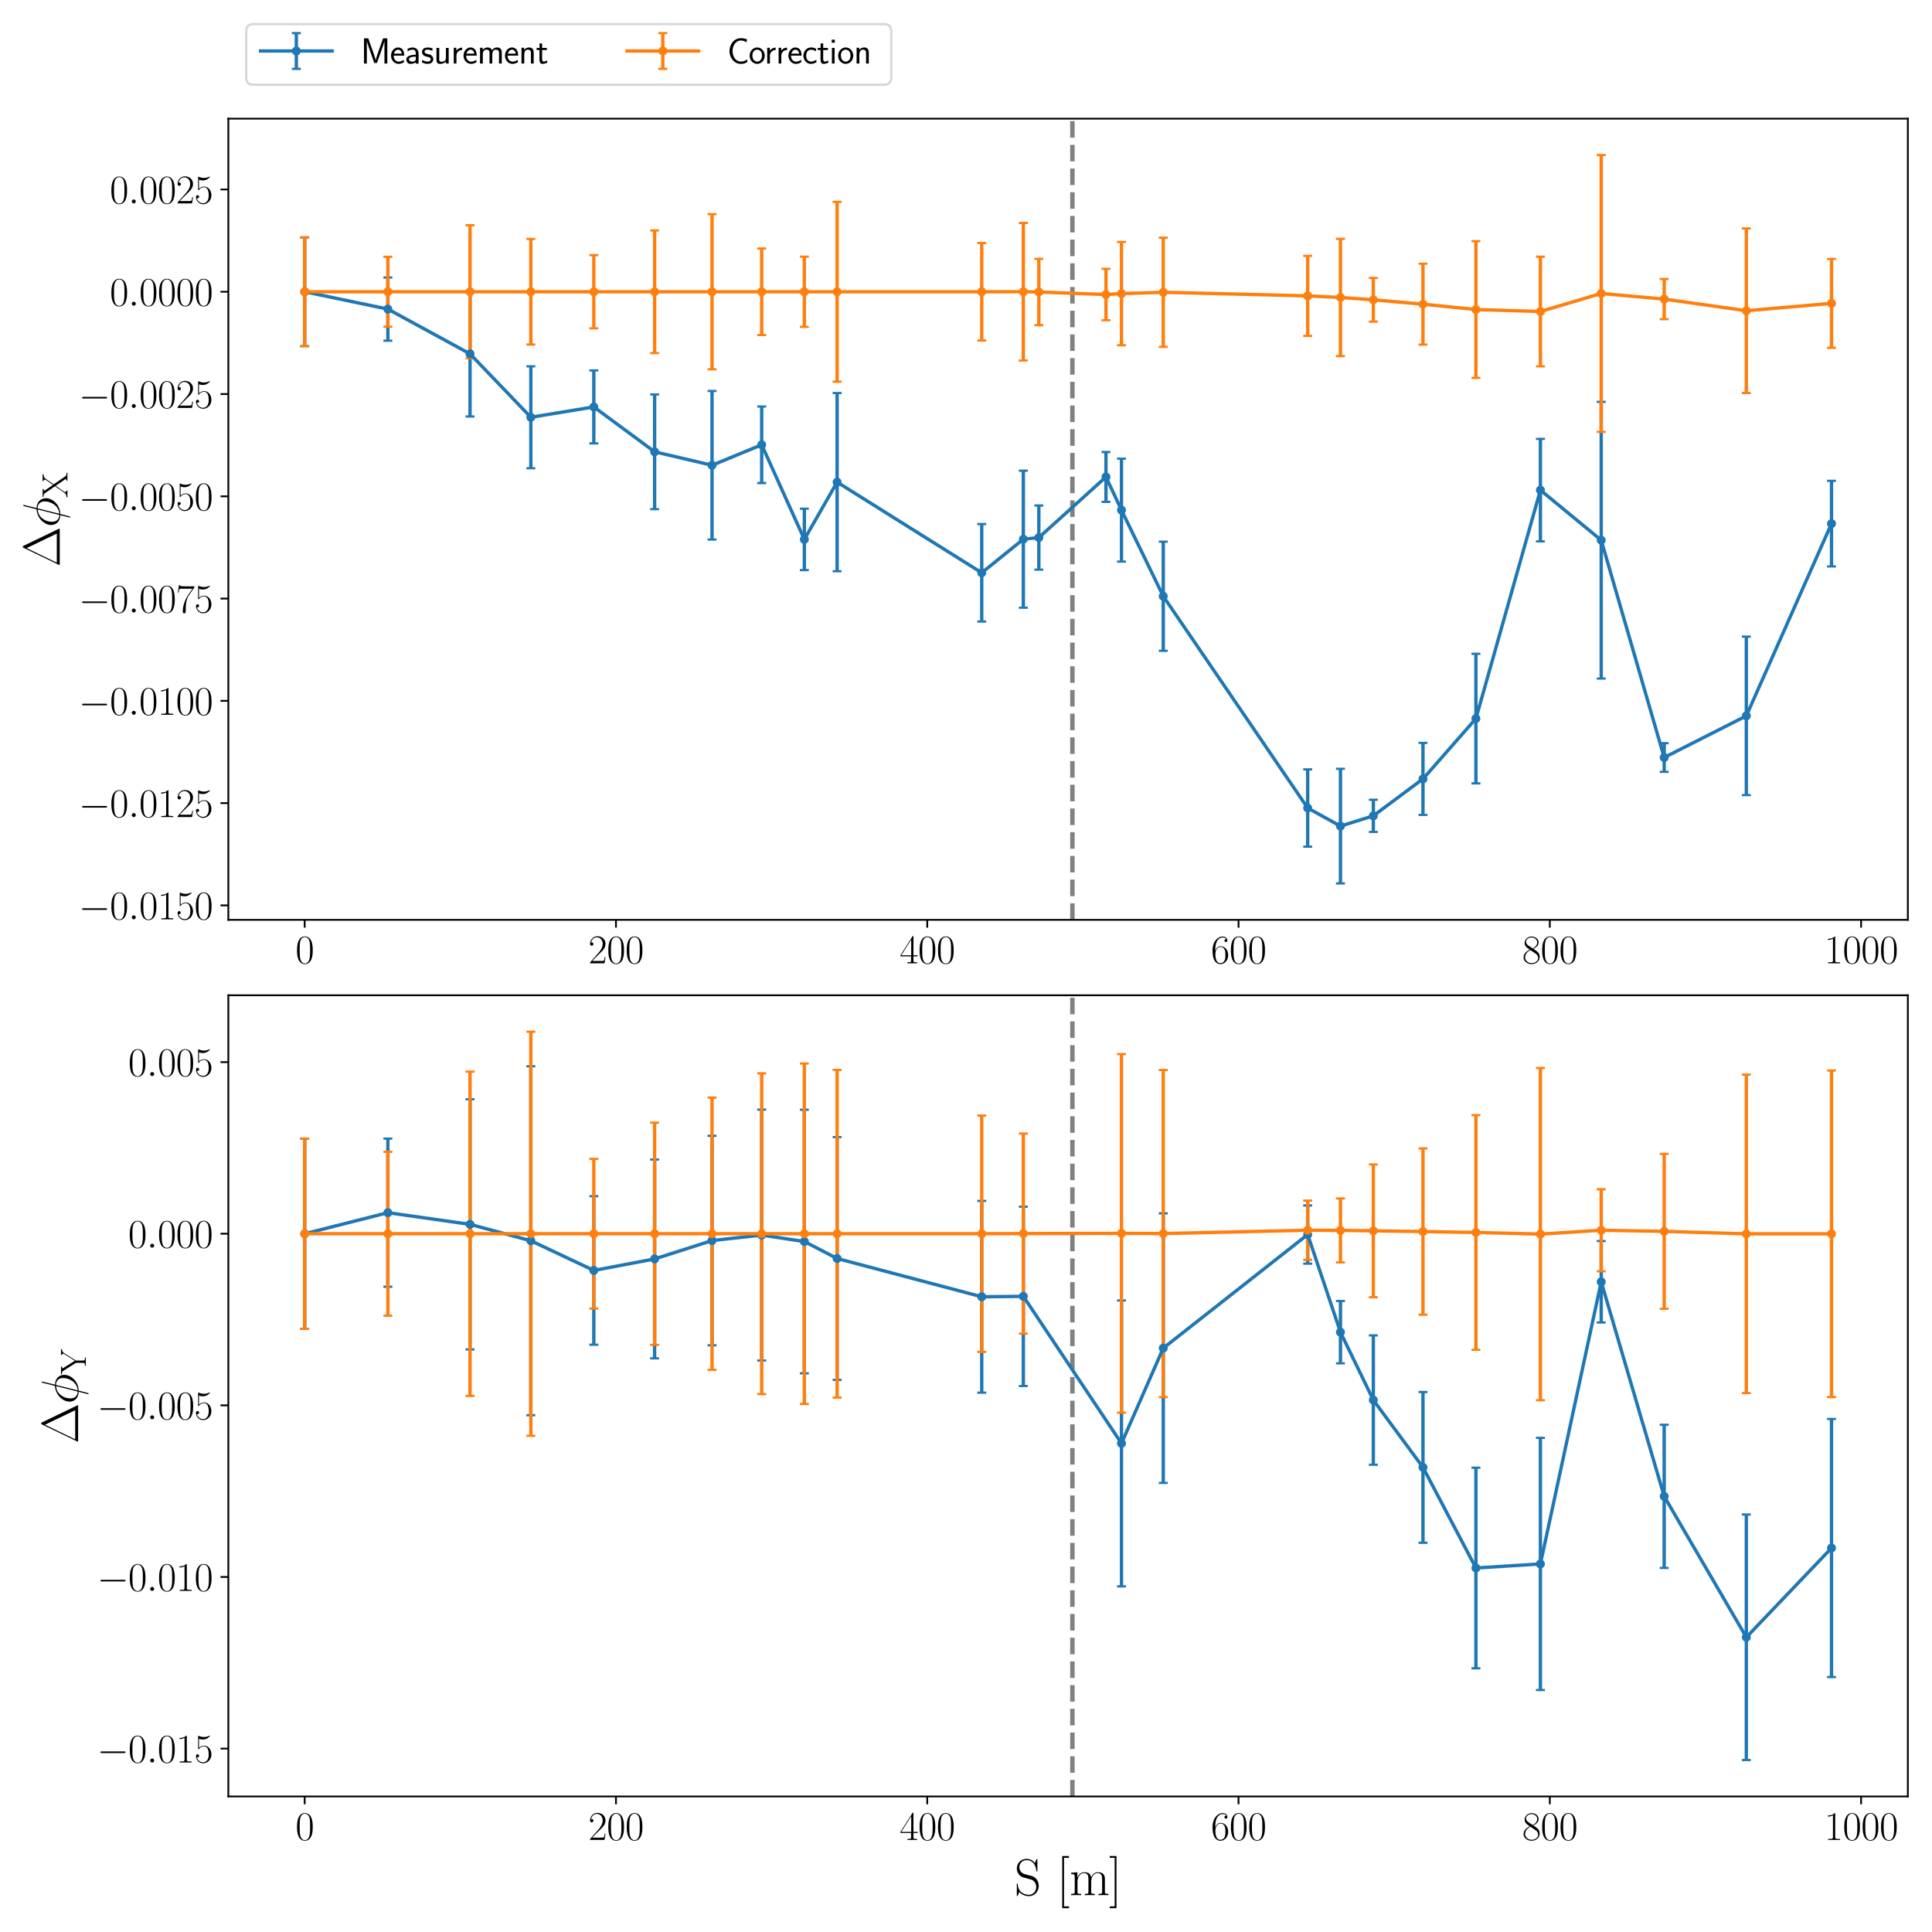 <?xml version="1.0" encoding="utf-8" standalone="no"?>
<!DOCTYPE svg PUBLIC "-//W3C//DTD SVG 1.1//EN"
  "http://www.w3.org/Graphics/SVG/1.1/DTD/svg11.dtd">
<svg xmlns:xlink="http://www.w3.org/1999/xlink" width="864pt" height="864pt" viewBox="0 0 864 864" xmlns="http://www.w3.org/2000/svg" version="1.1">
 <defs>
  <style type="text/css">*{stroke-linejoin: round; stroke-linecap: butt}</style>
 </defs>
 <g id="figure_1">
  <g id="patch_1">
   <path d="M 0 864 
L 864 864 
L 864 0 
L 0 0 
z
" style="fill: #ffffff"/>
  </g>
  <g id="axes_1">
   <g id="patch_2">
    <path d="M 102.116 411.354 
L 853.2 411.354 
L 853.2 53.065 
L 102.116 53.065 
z
" style="fill: #ffffff"/>
   </g>
   <g id="matplotlib.axis_1">
    <g id="xtick_1">
     <g id="line2d_1">
      <defs>
       <path id="ma0b4246d3f" d="M 0 0 
L 0 3.5 
" style="stroke: #000000; stroke-width: 0.8"/>
      </defs>
      <g>
       <use xlink:href="#ma0b4246d3f" x="136.256" y="411.354" style="stroke: #000000; stroke-width: 0.8"/>
      </g>
     </g>
     <g id="text_1">
      <!-- $\mathdefault{0}$ -->
      <g transform="translate(132.144 430.807) scale(0.18 -0.18)">
       <defs>
        <path id="CMR17-30" d="M 2688 2025 
C 2688 2416 2682 3080 2413 3591 
C 2176 4039 1798 4198 1466 4198 
C 1158 4198 768 4058 525 3597 
C 269 3118 243 2524 243 2025 
C 243 1661 250 1106 448 619 
C 723 -39 1216 -128 1466 -128 
C 1760 -128 2208 -7 2470 600 
C 2662 1042 2688 1559 2688 2025 
z
M 1466 -26 
C 1056 -26 813 325 723 812 
C 653 1188 653 1738 653 2096 
C 653 2588 653 2997 736 3387 
C 858 3929 1216 4096 1466 4096 
C 1728 4096 2067 3923 2189 3400 
C 2272 3036 2278 2607 2278 2096 
C 2278 1680 2278 1169 2202 792 
C 2067 95 1690 -26 1466 -26 
z
" transform="scale(0.016)"/>
       </defs>
       <use xlink:href="#CMR17-30" transform="scale(0.996)"/>
      </g>
     </g>
    </g>
    <g id="xtick_2">
     <g id="line2d_2">
      <g>
       <use xlink:href="#ma0b4246d3f" x="275.463" y="411.354" style="stroke: #000000; stroke-width: 0.8"/>
      </g>
     </g>
     <g id="text_2">
      <!-- $\mathdefault{200}$ -->
      <g transform="translate(263.127 430.807) scale(0.18 -0.18)">
       <defs>
        <path id="CMR17-32" d="M 2669 989 
L 2554 989 
C 2490 536 2438 459 2413 420 
C 2381 369 1920 369 1830 369 
L 602 369 
C 832 619 1280 1072 1824 1597 
C 2214 1967 2669 2402 2669 3035 
C 2669 3790 2067 4224 1395 4224 
C 691 4224 262 3604 262 3030 
C 262 2780 448 2748 525 2748 
C 589 2748 781 2787 781 3010 
C 781 3207 614 3264 525 3264 
C 486 3264 448 3258 422 3245 
C 544 3790 915 4058 1306 4058 
C 1862 4058 2227 3617 2227 3035 
C 2227 2479 1901 2000 1536 1584 
L 262 146 
L 262 0 
L 2515 0 
L 2669 989 
z
" transform="scale(0.016)"/>
       </defs>
       <use xlink:href="#CMR17-32" transform="scale(0.996)"/>
       <use xlink:href="#CMR17-30" transform="translate(45.69 0) scale(0.996)"/>
       <use xlink:href="#CMR17-30" transform="translate(91.381 0) scale(0.996)"/>
      </g>
     </g>
    </g>
    <g id="xtick_3">
     <g id="line2d_3">
      <g>
       <use xlink:href="#ma0b4246d3f" x="414.67" y="411.354" style="stroke: #000000; stroke-width: 0.8"/>
      </g>
     </g>
     <g id="text_3">
      <!-- $\mathdefault{400}$ -->
      <g transform="translate(402.334 430.807) scale(0.18 -0.18)">
       <defs>
        <path id="CMR17-34" d="M 2150 4122 
C 2150 4256 2144 4256 2029 4256 
L 128 1254 
L 128 1088 
L 1779 1088 
L 1779 457 
C 1779 224 1766 160 1318 160 
L 1197 160 
L 1197 0 
C 1402 0 1747 0 1965 0 
C 2182 0 2528 0 2733 0 
L 2733 160 
L 2611 160 
C 2163 160 2150 224 2150 457 
L 2150 1088 
L 2803 1088 
L 2803 1254 
L 2150 1254 
L 2150 4122 
z
M 1798 3703 
L 1798 1254 
L 256 1254 
L 1798 3703 
z
" transform="scale(0.016)"/>
       </defs>
       <use xlink:href="#CMR17-34" transform="scale(0.996)"/>
       <use xlink:href="#CMR17-30" transform="translate(45.69 0) scale(0.996)"/>
       <use xlink:href="#CMR17-30" transform="translate(91.381 0) scale(0.996)"/>
      </g>
     </g>
    </g>
    <g id="xtick_4">
     <g id="line2d_4">
      <g>
       <use xlink:href="#ma0b4246d3f" x="553.877" y="411.354" style="stroke: #000000; stroke-width: 0.8"/>
      </g>
     </g>
     <g id="text_4">
      <!-- $\mathdefault{600}$ -->
      <g transform="translate(541.54 430.807) scale(0.18 -0.18)">
       <defs>
        <path id="CMR17-36" d="M 678 2176 
C 678 3690 1395 4032 1811 4032 
C 1946 4032 2272 4009 2400 3776 
C 2298 3776 2106 3776 2106 3553 
C 2106 3381 2246 3323 2336 3323 
C 2394 3323 2566 3348 2566 3560 
C 2566 3954 2246 4179 1805 4179 
C 1043 4179 243 3390 243 1984 
C 243 253 966 -128 1478 -128 
C 2099 -128 2688 427 2688 1283 
C 2688 2081 2170 2662 1517 2662 
C 1126 2662 838 2407 678 1960 
L 678 2176 
z
M 1478 25 
C 691 25 691 1200 691 1436 
C 691 1896 909 2560 1504 2560 
C 1613 2560 1926 2560 2138 2120 
C 2253 1870 2253 1609 2253 1289 
C 2253 944 2253 690 2118 434 
C 1978 171 1773 25 1478 25 
z
" transform="scale(0.016)"/>
       </defs>
       <use xlink:href="#CMR17-36" transform="scale(0.996)"/>
       <use xlink:href="#CMR17-30" transform="translate(45.69 0) scale(0.996)"/>
       <use xlink:href="#CMR17-30" transform="translate(91.381 0) scale(0.996)"/>
      </g>
     </g>
    </g>
    <g id="xtick_5">
     <g id="line2d_5">
      <g>
       <use xlink:href="#ma0b4246d3f" x="693.084" y="411.354" style="stroke: #000000; stroke-width: 0.8"/>
      </g>
     </g>
     <g id="text_5">
      <!-- $\mathdefault{800}$ -->
      <g transform="translate(680.747 430.807) scale(0.18 -0.18)">
       <defs>
        <path id="CMR17-38" d="M 1741 2264 
C 2144 2467 2554 2773 2554 3263 
C 2554 3841 1990 4179 1472 4179 
C 890 4179 378 3759 378 3180 
C 378 3021 416 2747 666 2505 
C 730 2442 998 2251 1171 2130 
C 883 1983 211 1634 211 934 
C 211 279 838 -128 1459 -128 
C 2144 -128 2720 362 2720 1010 
C 2720 1590 2330 1857 2074 2029 
L 1741 2264 
z
M 902 2822 
C 851 2854 595 3051 595 3351 
C 595 3739 998 4032 1459 4032 
C 1965 4032 2336 3676 2336 3262 
C 2336 2669 1670 2331 1638 2331 
C 1632 2331 1626 2331 1574 2370 
L 902 2822 
z
M 2080 1519 
C 2176 1449 2483 1240 2483 851 
C 2483 381 2010 25 1472 25 
C 890 25 448 438 448 940 
C 448 1443 838 1862 1280 2060 
L 2080 1519 
z
" transform="scale(0.016)"/>
       </defs>
       <use xlink:href="#CMR17-38" transform="scale(0.996)"/>
       <use xlink:href="#CMR17-30" transform="translate(45.69 0) scale(0.996)"/>
       <use xlink:href="#CMR17-30" transform="translate(91.381 0) scale(0.996)"/>
      </g>
     </g>
    </g>
    <g id="xtick_6">
     <g id="line2d_6">
      <g>
       <use xlink:href="#ma0b4246d3f" x="832.29" y="411.354" style="stroke: #000000; stroke-width: 0.8"/>
      </g>
     </g>
     <g id="text_6">
      <!-- $\mathdefault{1000}$ -->
      <g transform="translate(815.842 430.807) scale(0.18 -0.18)">
       <defs>
        <path id="CMR17-31" d="M 1702 4058 
C 1702 4192 1696 4192 1606 4192 
C 1357 3916 979 3827 621 3827 
C 602 3827 570 3827 563 3808 
C 557 3795 557 3782 557 3648 
C 755 3648 1088 3686 1344 3839 
L 1344 461 
C 1344 236 1331 160 781 160 
L 589 160 
L 589 0 
C 896 0 1216 0 1523 0 
C 1830 0 2150 0 2458 0 
L 2458 160 
L 2266 160 
C 1715 160 1702 230 1702 458 
L 1702 4058 
z
" transform="scale(0.016)"/>
       </defs>
       <use xlink:href="#CMR17-31" transform="scale(0.996)"/>
       <use xlink:href="#CMR17-30" transform="translate(45.69 0) scale(0.996)"/>
       <use xlink:href="#CMR17-30" transform="translate(91.381 0) scale(0.996)"/>
       <use xlink:href="#CMR17-30" transform="translate(137.071 0) scale(0.996)"/>
      </g>
     </g>
    </g>
   </g>
   <g id="matplotlib.axis_2">
    <g id="ytick_1">
     <g id="line2d_7">
      <defs>
       <path id="mebd2748fe4" d="M 0 0 
L -3.5 0 
" style="stroke: #000000; stroke-width: 0.8"/>
      </defs>
      <g>
       <use xlink:href="#mebd2748fe4" x="102.116" y="404.898" style="stroke: #000000; stroke-width: 0.8"/>
      </g>
     </g>
     <g id="text_7">
      <!-- $\mathdefault{−0.0150}$ -->
      <g transform="translate(35.17 411.125) scale(0.18 -0.18)">
       <defs>
        <path id="CMSY10-0" d="M 4218 1472 
C 4326 1472 4442 1472 4442 1600 
C 4442 1728 4326 1728 4218 1728 
L 755 1728 
C 646 1728 531 1728 531 1600 
C 531 1472 646 1472 755 1472 
L 4218 1472 
z
" transform="scale(0.016)"/>
        <path id="CMMI12-3a" d="M 1178 307 
C 1178 492 1024 619 870 619 
C 685 619 557 466 557 313 
C 557 128 710 0 864 0 
C 1050 0 1178 153 1178 307 
z
" transform="scale(0.016)"/>
        <path id="CMR17-35" d="M 730 3692 
C 794 3666 1056 3584 1325 3584 
C 1920 3584 2246 3911 2432 4100 
C 2432 4157 2432 4192 2394 4192 
C 2387 4192 2374 4192 2323 4163 
C 2099 4058 1837 3973 1517 3973 
C 1325 3973 1037 3999 723 4139 
C 653 4171 640 4171 634 4171 
C 602 4171 595 4164 595 4037 
L 595 2203 
C 595 2089 595 2057 659 2057 
C 691 2057 704 2070 736 2114 
C 941 2401 1222 2522 1542 2522 
C 1766 2522 2246 2382 2246 1289 
C 2246 1085 2246 715 2054 421 
C 1894 159 1645 25 1370 25 
C 947 25 518 320 403 814 
C 429 807 480 795 506 795 
C 589 795 749 840 749 1038 
C 749 1210 627 1280 506 1280 
C 358 1280 262 1190 262 1011 
C 262 454 704 -128 1382 -128 
C 2042 -128 2669 440 2669 1264 
C 2669 2030 2170 2624 1549 2624 
C 1222 2624 947 2503 730 2274 
L 730 3692 
z
" transform="scale(0.016)"/>
       </defs>
       <use xlink:href="#CMSY10-0" transform="scale(0.996)"/>
       <use xlink:href="#CMR17-30" transform="translate(77.487 0) scale(0.996)"/>
       <use xlink:href="#CMMI12-3a" transform="translate(123.178 0) scale(0.996)"/>
       <use xlink:href="#CMR17-30" transform="translate(150.275 0) scale(0.996)"/>
       <use xlink:href="#CMR17-31" transform="translate(195.966 0) scale(0.996)"/>
       <use xlink:href="#CMR17-35" transform="translate(241.656 0) scale(0.996)"/>
       <use xlink:href="#CMR17-30" transform="translate(287.347 0) scale(0.996)"/>
      </g>
     </g>
    </g>
    <g id="ytick_2">
     <g id="line2d_8">
      <g>
       <use xlink:href="#mebd2748fe4" x="102.116" y="359.162" style="stroke: #000000; stroke-width: 0.8"/>
      </g>
     </g>
     <g id="text_8">
      <!-- $\mathdefault{−0.0125}$ -->
      <g transform="translate(35.17 365.388) scale(0.18 -0.18)">
       <use xlink:href="#CMSY10-0" transform="scale(0.996)"/>
       <use xlink:href="#CMR17-30" transform="translate(77.487 0) scale(0.996)"/>
       <use xlink:href="#CMMI12-3a" transform="translate(123.178 0) scale(0.996)"/>
       <use xlink:href="#CMR17-30" transform="translate(150.275 0) scale(0.996)"/>
       <use xlink:href="#CMR17-31" transform="translate(195.966 0) scale(0.996)"/>
       <use xlink:href="#CMR17-32" transform="translate(241.656 0) scale(0.996)"/>
       <use xlink:href="#CMR17-35" transform="translate(287.347 0) scale(0.996)"/>
      </g>
     </g>
    </g>
    <g id="ytick_3">
     <g id="line2d_9">
      <g>
       <use xlink:href="#mebd2748fe4" x="102.116" y="313.425" style="stroke: #000000; stroke-width: 0.8"/>
      </g>
     </g>
     <g id="text_9">
      <!-- $\mathdefault{−0.0100}$ -->
      <g transform="translate(35.17 319.652) scale(0.18 -0.18)">
       <use xlink:href="#CMSY10-0" transform="scale(0.996)"/>
       <use xlink:href="#CMR17-30" transform="translate(77.487 0) scale(0.996)"/>
       <use xlink:href="#CMMI12-3a" transform="translate(123.178 0) scale(0.996)"/>
       <use xlink:href="#CMR17-30" transform="translate(150.275 0) scale(0.996)"/>
       <use xlink:href="#CMR17-31" transform="translate(195.966 0) scale(0.996)"/>
       <use xlink:href="#CMR17-30" transform="translate(241.656 0) scale(0.996)"/>
       <use xlink:href="#CMR17-30" transform="translate(287.347 0) scale(0.996)"/>
      </g>
     </g>
    </g>
    <g id="ytick_4">
     <g id="line2d_10">
      <g>
       <use xlink:href="#mebd2748fe4" x="102.116" y="267.688" style="stroke: #000000; stroke-width: 0.8"/>
      </g>
     </g>
     <g id="text_10">
      <!-- $\mathdefault{−0.0075}$ -->
      <g transform="translate(35.17 273.915) scale(0.18 -0.18)">
       <defs>
        <path id="CMR17-37" d="M 2886 3941 
L 2886 4081 
L 1382 4081 
C 634 4081 621 4165 595 4288 
L 480 4288 
L 294 3094 
L 410 3094 
C 429 3215 474 3540 550 3661 
C 589 3712 1062 3712 1171 3712 
L 2579 3712 
L 1869 2661 
C 1395 1954 1069 999 1069 165 
C 1069 89 1069 -128 1299 -128 
C 1530 -128 1530 89 1530 171 
L 1530 465 
C 1530 1508 1709 2196 2003 2636 
L 2886 3941 
z
" transform="scale(0.016)"/>
       </defs>
       <use xlink:href="#CMSY10-0" transform="scale(0.996)"/>
       <use xlink:href="#CMR17-30" transform="translate(77.487 0) scale(0.996)"/>
       <use xlink:href="#CMMI12-3a" transform="translate(123.178 0) scale(0.996)"/>
       <use xlink:href="#CMR17-30" transform="translate(150.275 0) scale(0.996)"/>
       <use xlink:href="#CMR17-30" transform="translate(195.966 0) scale(0.996)"/>
       <use xlink:href="#CMR17-37" transform="translate(241.656 0) scale(0.996)"/>
       <use xlink:href="#CMR17-35" transform="translate(287.347 0) scale(0.996)"/>
      </g>
     </g>
    </g>
    <g id="ytick_5">
     <g id="line2d_11">
      <g>
       <use xlink:href="#mebd2748fe4" x="102.116" y="221.952" style="stroke: #000000; stroke-width: 0.8"/>
      </g>
     </g>
     <g id="text_11">
      <!-- $\mathdefault{−0.0050}$ -->
      <g transform="translate(35.17 228.178) scale(0.18 -0.18)">
       <use xlink:href="#CMSY10-0" transform="scale(0.996)"/>
       <use xlink:href="#CMR17-30" transform="translate(77.487 0) scale(0.996)"/>
       <use xlink:href="#CMMI12-3a" transform="translate(123.178 0) scale(0.996)"/>
       <use xlink:href="#CMR17-30" transform="translate(150.275 0) scale(0.996)"/>
       <use xlink:href="#CMR17-30" transform="translate(195.966 0) scale(0.996)"/>
       <use xlink:href="#CMR17-35" transform="translate(241.656 0) scale(0.996)"/>
       <use xlink:href="#CMR17-30" transform="translate(287.347 0) scale(0.996)"/>
      </g>
     </g>
    </g>
    <g id="ytick_6">
     <g id="line2d_12">
      <g>
       <use xlink:href="#mebd2748fe4" x="102.116" y="176.215" style="stroke: #000000; stroke-width: 0.8"/>
      </g>
     </g>
     <g id="text_12">
      <!-- $\mathdefault{−0.0025}$ -->
      <g transform="translate(35.17 182.442) scale(0.18 -0.18)">
       <use xlink:href="#CMSY10-0" transform="scale(0.996)"/>
       <use xlink:href="#CMR17-30" transform="translate(77.487 0) scale(0.996)"/>
       <use xlink:href="#CMMI12-3a" transform="translate(123.178 0) scale(0.996)"/>
       <use xlink:href="#CMR17-30" transform="translate(150.275 0) scale(0.996)"/>
       <use xlink:href="#CMR17-30" transform="translate(195.966 0) scale(0.996)"/>
       <use xlink:href="#CMR17-32" transform="translate(241.656 0) scale(0.996)"/>
       <use xlink:href="#CMR17-35" transform="translate(287.347 0) scale(0.996)"/>
      </g>
     </g>
    </g>
    <g id="ytick_7">
     <g id="line2d_13">
      <g>
       <use xlink:href="#mebd2748fe4" x="102.116" y="130.478" style="stroke: #000000; stroke-width: 0.8"/>
      </g>
     </g>
     <g id="text_13">
      <!-- $\mathdefault{0.0000}$ -->
      <g transform="translate(49.117 136.705) scale(0.18 -0.18)">
       <use xlink:href="#CMR17-30" transform="scale(0.996)"/>
       <use xlink:href="#CMMI12-3a" transform="translate(45.69 0) scale(0.996)"/>
       <use xlink:href="#CMR17-30" transform="translate(72.788 0) scale(0.996)"/>
       <use xlink:href="#CMR17-30" transform="translate(118.478 0) scale(0.996)"/>
       <use xlink:href="#CMR17-30" transform="translate(164.169 0) scale(0.996)"/>
       <use xlink:href="#CMR17-30" transform="translate(209.859 0) scale(0.996)"/>
      </g>
     </g>
    </g>
    <g id="ytick_8">
     <g id="line2d_14">
      <g>
       <use xlink:href="#mebd2748fe4" x="102.116" y="84.742" style="stroke: #000000; stroke-width: 0.8"/>
      </g>
     </g>
     <g id="text_14">
      <!-- $\mathdefault{0.0025}$ -->
      <g transform="translate(49.117 90.968) scale(0.18 -0.18)">
       <use xlink:href="#CMR17-30" transform="scale(0.996)"/>
       <use xlink:href="#CMMI12-3a" transform="translate(45.69 0) scale(0.996)"/>
       <use xlink:href="#CMR17-30" transform="translate(72.788 0) scale(0.996)"/>
       <use xlink:href="#CMR17-30" transform="translate(118.478 0) scale(0.996)"/>
       <use xlink:href="#CMR17-32" transform="translate(164.169 0) scale(0.996)"/>
       <use xlink:href="#CMR17-35" transform="translate(209.859 0) scale(0.996)"/>
      </g>
     </g>
    </g>
    <g id="text_15">
     <!-- $\mathrm{\Delta \phi_{X}}$ -->
     <g transform="translate(26.713 253.582) rotate(-90) scale(0.23 -0.23)">
      <defs>
       <path id="CMR17-1" d="M 2598 4403 
C 2547 4512 2522 4512 2470 4512 
C 2394 4512 2387 4499 2342 4409 
L 269 109 
C 262 96 237 38 237 32 
C 237 6 243 0 358 0 
L 4576 0 
C 4691 0 4698 6 4698 32 
C 4698 38 4672 96 4666 109 
L 2598 4403 
z
M 2310 4038 
L 4083 358 
L 531 358 
L 2310 4038 
z
" transform="scale(0.016)"/>
       <path id="CMMI12-1e" d="M 2752 4390 
C 2752 4448 2707 4448 2688 4448 
C 2630 4448 2624 4435 2598 4326 
L 2253 2939 
C 2234 2856 2227 2849 2221 2843 
C 2214 2830 2170 2824 2157 2824 
C 1107 2734 301 1864 301 1057 
C 301 361 832 -64 1498 -64 
C 1446 -261 1402 -463 1350 -659 
C 1261 -995 1210 -1204 1210 -1229 
C 1210 -1241 1210 -1280 1274 -1280 
C 1293 -1280 1318 -1280 1331 -1254 
C 1344 -1241 1382 -1089 1408 -1008 
L 1645 -64 
C 2739 -64 3571 854 3571 1680 
C 3571 2343 3085 2816 2374 2816 
L 2752 4390 
z
M 2336 2701 
C 2758 2701 3181 2463 3181 1828 
C 3181 1097 2675 128 1677 50 
L 2336 2701 
z
M 1530 50 
C 1216 50 691 220 691 938 
C 691 1761 1274 2676 2195 2676 
L 1530 50 
z
" transform="scale(0.016)"/>
       <path id="CMR17-58" d="M 2336 2398 
L 3283 3753 
C 3379 3886 3571 4160 4096 4160 
L 4096 4332 
C 3949 4319 3706 4319 3552 4319 
C 3341 4319 3078 4319 2918 4332 
L 2918 4166 
C 3123 4147 3174 4020 3174 3918 
C 3174 3843 3142 3792 3098 3728 
L 2253 2513 
L 1306 3887 
C 1261 3956 1254 3975 1254 3994 
C 1254 4052 1325 4160 1536 4160 
L 1536 4319 
C 1331 4319 1018 4319 806 4319 
C 640 4319 320 4319 166 4332 
L 166 4160 
C 518 4160 634 4148 774 3951 
L 2010 2163 
L 896 549 
C 621 153 205 153 83 153 
L 83 -13 
C 230 0 474 0 627 0 
C 800 0 1101 0 1261 -13 
L 1261 153 
C 1062 172 1005 299 1005 401 
C 1005 483 1037 528 1069 572 
L 2093 2048 
L 3206 422 
C 3258 352 3258 333 3258 314 
C 3258 263 3200 153 2976 153 
L 2976 0 
C 3181 0 3494 0 3706 0 
C 3872 0 4192 0 4346 -13 
L 4346 153 
C 3936 153 3872 184 3744 363 
L 2336 2398 
z
" transform="scale(0.016)"/>
      </defs>
      <use xlink:href="#CMR17-1" transform="scale(0.996)"/>
      <use xlink:href="#CMMI12-1e" transform="translate(76.92 0) scale(0.996)"/>
      <use xlink:href="#CMR17-58" transform="translate(134.654 -14.944) scale(0.697)"/>
     </g>
    </g>
   </g>
   <g id="LineCollection_1">
    <path d="M 136.256 154.799 
L 136.256 106.158 
" clip-path="url(#pd55658e71b)" style="fill: none; stroke: #1f77b4; stroke-width: 1.5"/>
    <path d="M 173.46 152.365 
L 173.46 124.093 
" clip-path="url(#pd55658e71b)" style="fill: none; stroke: #1f77b4; stroke-width: 1.5"/>
    <path d="M 210.199 186.257 
L 210.199 130.236 
" clip-path="url(#pd55658e71b)" style="fill: none; stroke: #1f77b4; stroke-width: 1.5"/>
    <path d="M 237.391 209.404 
L 237.391 163.818 
" clip-path="url(#pd55658e71b)" style="fill: none; stroke: #1f77b4; stroke-width: 1.5"/>
    <path d="M 265.556 198.283 
L 265.556 165.664 
" clip-path="url(#pd55658e71b)" style="fill: none; stroke: #1f77b4; stroke-width: 1.5"/>
    <path d="M 292.749 227.689 
L 292.749 176.401 
" clip-path="url(#pd55658e71b)" style="fill: none; stroke: #1f77b4; stroke-width: 1.5"/>
    <path d="M 318.428 241.286 
L 318.428 174.838 
" clip-path="url(#pd55658e71b)" style="fill: none; stroke: #1f77b4; stroke-width: 1.5"/>
    <path d="M 340.632 216.023 
L 340.632 181.792 
" clip-path="url(#pd55658e71b)" style="fill: none; stroke: #1f77b4; stroke-width: 1.5"/>
    <path d="M 359.707 254.95 
L 359.707 227.48 
" clip-path="url(#pd55658e71b)" style="fill: none; stroke: #1f77b4; stroke-width: 1.5"/>
    <path d="M 374.365 255.458 
L 374.365 175.771 
" clip-path="url(#pd55658e71b)" style="fill: none; stroke: #1f77b4; stroke-width: 1.5"/>
    <path d="M 439.037 277.937 
L 439.037 234.364 
" clip-path="url(#pd55658e71b)" style="fill: none; stroke: #1f77b4; stroke-width: 1.5"/>
    <path d="M 457.639 271.766 
L 457.639 210.493 
" clip-path="url(#pd55658e71b)" style="fill: none; stroke: #1f77b4; stroke-width: 1.5"/>
    <path d="M 464.575 254.735 
L 464.575 226.071 
" clip-path="url(#pd55658e71b)" style="fill: none; stroke: #1f77b4; stroke-width: 1.5"/>
    <path d="M 494.594 224.439 
L 494.594 202.149 
" clip-path="url(#pd55658e71b)" style="fill: none; stroke: #1f77b4; stroke-width: 1.5"/>
    <path d="M 501.53 251.145 
L 501.53 205.115 
" clip-path="url(#pd55658e71b)" style="fill: none; stroke: #1f77b4; stroke-width: 1.5"/>
    <path d="M 520.215 291.053 
L 520.215 242.247 
" clip-path="url(#pd55658e71b)" style="fill: none; stroke: #1f77b4; stroke-width: 1.5"/>
    <path d="M 584.804 378.631 
L 584.804 344.077 
" clip-path="url(#pd55658e71b)" style="fill: none; stroke: #1f77b4; stroke-width: 1.5"/>
    <path d="M 599.46 395.068 
L 599.46 343.82 
" clip-path="url(#pd55658e71b)" style="fill: none; stroke: #1f77b4; stroke-width: 1.5"/>
    <path d="M 614.159 372.033 
L 614.159 357.649 
" clip-path="url(#pd55658e71b)" style="fill: none; stroke: #1f77b4; stroke-width: 1.5"/>
    <path d="M 636.363 364.428 
L 636.363 332.224 
" clip-path="url(#pd55658e71b)" style="fill: none; stroke: #1f77b4; stroke-width: 1.5"/>
    <path d="M 660.037 350.324 
L 660.037 292.375 
" clip-path="url(#pd55658e71b)" style="fill: none; stroke: #1f77b4; stroke-width: 1.5"/>
    <path d="M 688.879 242.121 
L 688.879 196.259 
" clip-path="url(#pd55658e71b)" style="fill: none; stroke: #1f77b4; stroke-width: 1.5"/>
    <path d="M 716.07 303.447 
L 716.07 179.707 
" clip-path="url(#pd55658e71b)" style="fill: none; stroke: #1f77b4; stroke-width: 1.5"/>
    <path d="M 744.233 345.171 
L 744.233 332.354 
" clip-path="url(#pd55658e71b)" style="fill: none; stroke: #1f77b4; stroke-width: 1.5"/>
    <path d="M 780.97 355.565 
L 780.97 284.703 
" clip-path="url(#pd55658e71b)" style="fill: none; stroke: #1f77b4; stroke-width: 1.5"/>
    <path d="M 819.06 253.312 
L 819.06 215.025 
" clip-path="url(#pd55658e71b)" style="fill: none; stroke: #1f77b4; stroke-width: 1.5"/>
   </g>
   <g id="line2d_15">
    <defs>
     <path id="ma3364a1fbe" d="M 2 0 
L -2 -0 
" style="stroke: #1f77b4"/>
    </defs>
    <g clip-path="url(#pd55658e71b)">
     <use xlink:href="#ma3364a1fbe" x="136.256" y="154.799" style="fill: #1f77b4; stroke: #1f77b4"/>
     <use xlink:href="#ma3364a1fbe" x="173.46" y="152.365" style="fill: #1f77b4; stroke: #1f77b4"/>
     <use xlink:href="#ma3364a1fbe" x="210.199" y="186.257" style="fill: #1f77b4; stroke: #1f77b4"/>
     <use xlink:href="#ma3364a1fbe" x="237.391" y="209.404" style="fill: #1f77b4; stroke: #1f77b4"/>
     <use xlink:href="#ma3364a1fbe" x="265.556" y="198.283" style="fill: #1f77b4; stroke: #1f77b4"/>
     <use xlink:href="#ma3364a1fbe" x="292.749" y="227.689" style="fill: #1f77b4; stroke: #1f77b4"/>
     <use xlink:href="#ma3364a1fbe" x="318.428" y="241.286" style="fill: #1f77b4; stroke: #1f77b4"/>
     <use xlink:href="#ma3364a1fbe" x="340.632" y="216.023" style="fill: #1f77b4; stroke: #1f77b4"/>
     <use xlink:href="#ma3364a1fbe" x="359.707" y="254.95" style="fill: #1f77b4; stroke: #1f77b4"/>
     <use xlink:href="#ma3364a1fbe" x="374.365" y="255.458" style="fill: #1f77b4; stroke: #1f77b4"/>
     <use xlink:href="#ma3364a1fbe" x="439.037" y="277.937" style="fill: #1f77b4; stroke: #1f77b4"/>
     <use xlink:href="#ma3364a1fbe" x="457.639" y="271.766" style="fill: #1f77b4; stroke: #1f77b4"/>
     <use xlink:href="#ma3364a1fbe" x="464.575" y="254.735" style="fill: #1f77b4; stroke: #1f77b4"/>
     <use xlink:href="#ma3364a1fbe" x="494.594" y="224.439" style="fill: #1f77b4; stroke: #1f77b4"/>
     <use xlink:href="#ma3364a1fbe" x="501.53" y="251.145" style="fill: #1f77b4; stroke: #1f77b4"/>
     <use xlink:href="#ma3364a1fbe" x="520.215" y="291.053" style="fill: #1f77b4; stroke: #1f77b4"/>
     <use xlink:href="#ma3364a1fbe" x="584.804" y="378.631" style="fill: #1f77b4; stroke: #1f77b4"/>
     <use xlink:href="#ma3364a1fbe" x="599.46" y="395.068" style="fill: #1f77b4; stroke: #1f77b4"/>
     <use xlink:href="#ma3364a1fbe" x="614.159" y="372.033" style="fill: #1f77b4; stroke: #1f77b4"/>
     <use xlink:href="#ma3364a1fbe" x="636.363" y="364.428" style="fill: #1f77b4; stroke: #1f77b4"/>
     <use xlink:href="#ma3364a1fbe" x="660.037" y="350.324" style="fill: #1f77b4; stroke: #1f77b4"/>
     <use xlink:href="#ma3364a1fbe" x="688.879" y="242.121" style="fill: #1f77b4; stroke: #1f77b4"/>
     <use xlink:href="#ma3364a1fbe" x="716.07" y="303.447" style="fill: #1f77b4; stroke: #1f77b4"/>
     <use xlink:href="#ma3364a1fbe" x="744.233" y="345.171" style="fill: #1f77b4; stroke: #1f77b4"/>
     <use xlink:href="#ma3364a1fbe" x="780.97" y="355.565" style="fill: #1f77b4; stroke: #1f77b4"/>
     <use xlink:href="#ma3364a1fbe" x="819.06" y="253.312" style="fill: #1f77b4; stroke: #1f77b4"/>
    </g>
   </g>
   <g id="line2d_16">
    <g clip-path="url(#pd55658e71b)">
     <use xlink:href="#ma3364a1fbe" x="136.256" y="106.158" style="fill: #1f77b4; stroke: #1f77b4"/>
     <use xlink:href="#ma3364a1fbe" x="173.46" y="124.093" style="fill: #1f77b4; stroke: #1f77b4"/>
     <use xlink:href="#ma3364a1fbe" x="210.199" y="130.236" style="fill: #1f77b4; stroke: #1f77b4"/>
     <use xlink:href="#ma3364a1fbe" x="237.391" y="163.818" style="fill: #1f77b4; stroke: #1f77b4"/>
     <use xlink:href="#ma3364a1fbe" x="265.556" y="165.664" style="fill: #1f77b4; stroke: #1f77b4"/>
     <use xlink:href="#ma3364a1fbe" x="292.749" y="176.401" style="fill: #1f77b4; stroke: #1f77b4"/>
     <use xlink:href="#ma3364a1fbe" x="318.428" y="174.838" style="fill: #1f77b4; stroke: #1f77b4"/>
     <use xlink:href="#ma3364a1fbe" x="340.632" y="181.792" style="fill: #1f77b4; stroke: #1f77b4"/>
     <use xlink:href="#ma3364a1fbe" x="359.707" y="227.48" style="fill: #1f77b4; stroke: #1f77b4"/>
     <use xlink:href="#ma3364a1fbe" x="374.365" y="175.771" style="fill: #1f77b4; stroke: #1f77b4"/>
     <use xlink:href="#ma3364a1fbe" x="439.037" y="234.364" style="fill: #1f77b4; stroke: #1f77b4"/>
     <use xlink:href="#ma3364a1fbe" x="457.639" y="210.493" style="fill: #1f77b4; stroke: #1f77b4"/>
     <use xlink:href="#ma3364a1fbe" x="464.575" y="226.071" style="fill: #1f77b4; stroke: #1f77b4"/>
     <use xlink:href="#ma3364a1fbe" x="494.594" y="202.149" style="fill: #1f77b4; stroke: #1f77b4"/>
     <use xlink:href="#ma3364a1fbe" x="501.53" y="205.115" style="fill: #1f77b4; stroke: #1f77b4"/>
     <use xlink:href="#ma3364a1fbe" x="520.215" y="242.247" style="fill: #1f77b4; stroke: #1f77b4"/>
     <use xlink:href="#ma3364a1fbe" x="584.804" y="344.077" style="fill: #1f77b4; stroke: #1f77b4"/>
     <use xlink:href="#ma3364a1fbe" x="599.46" y="343.82" style="fill: #1f77b4; stroke: #1f77b4"/>
     <use xlink:href="#ma3364a1fbe" x="614.159" y="357.649" style="fill: #1f77b4; stroke: #1f77b4"/>
     <use xlink:href="#ma3364a1fbe" x="636.363" y="332.224" style="fill: #1f77b4; stroke: #1f77b4"/>
     <use xlink:href="#ma3364a1fbe" x="660.037" y="292.375" style="fill: #1f77b4; stroke: #1f77b4"/>
     <use xlink:href="#ma3364a1fbe" x="688.879" y="196.259" style="fill: #1f77b4; stroke: #1f77b4"/>
     <use xlink:href="#ma3364a1fbe" x="716.07" y="179.707" style="fill: #1f77b4; stroke: #1f77b4"/>
     <use xlink:href="#ma3364a1fbe" x="744.233" y="332.354" style="fill: #1f77b4; stroke: #1f77b4"/>
     <use xlink:href="#ma3364a1fbe" x="780.97" y="284.703" style="fill: #1f77b4; stroke: #1f77b4"/>
     <use xlink:href="#ma3364a1fbe" x="819.06" y="215.025" style="fill: #1f77b4; stroke: #1f77b4"/>
    </g>
   </g>
   <g id="LineCollection_2">
    <path d="M 136.256 154.799 
L 136.256 106.158 
" clip-path="url(#pd55658e71b)" style="fill: none; stroke: #ff7f0e; stroke-width: 1.5"/>
    <path d="M 173.46 146.106 
L 173.46 114.85 
" clip-path="url(#pd55658e71b)" style="fill: none; stroke: #ff7f0e; stroke-width: 1.5"/>
    <path d="M 210.199 160.223 
L 210.199 100.734 
" clip-path="url(#pd55658e71b)" style="fill: none; stroke: #ff7f0e; stroke-width: 1.5"/>
    <path d="M 237.391 154.082 
L 237.391 106.874 
" clip-path="url(#pd55658e71b)" style="fill: none; stroke: #ff7f0e; stroke-width: 1.5"/>
    <path d="M 265.556 146.838 
L 265.556 114.118 
" clip-path="url(#pd55658e71b)" style="fill: none; stroke: #ff7f0e; stroke-width: 1.5"/>
    <path d="M 292.749 157.907 
L 292.749 103.049 
" clip-path="url(#pd55658e71b)" style="fill: none; stroke: #ff7f0e; stroke-width: 1.5"/>
    <path d="M 318.428 165.163 
L 318.428 95.793 
" clip-path="url(#pd55658e71b)" style="fill: none; stroke: #ff7f0e; stroke-width: 1.5"/>
    <path d="M 340.632 149.831 
L 340.632 111.126 
" clip-path="url(#pd55658e71b)" style="fill: none; stroke: #ff7f0e; stroke-width: 1.5"/>
    <path d="M 359.707 146.181 
L 359.707 114.775 
" clip-path="url(#pd55658e71b)" style="fill: none; stroke: #ff7f0e; stroke-width: 1.5"/>
    <path d="M 374.365 170.686 
L 374.365 90.27 
" clip-path="url(#pd55658e71b)" style="fill: none; stroke: #ff7f0e; stroke-width: 1.5"/>
    <path d="M 439.037 152.274 
L 439.037 108.682 
" clip-path="url(#pd55658e71b)" style="fill: none; stroke: #ff7f0e; stroke-width: 1.5"/>
    <path d="M 457.639 161.218 
L 457.639 99.718 
" clip-path="url(#pd55658e71b)" style="fill: none; stroke: #ff7f0e; stroke-width: 1.5"/>
    <path d="M 464.575 145.428 
L 464.575 115.76 
" clip-path="url(#pd55658e71b)" style="fill: none; stroke: #ff7f0e; stroke-width: 1.5"/>
    <path d="M 494.594 143.204 
L 494.594 120.217 
" clip-path="url(#pd55658e71b)" style="fill: none; stroke: #ff7f0e; stroke-width: 1.5"/>
    <path d="M 501.53 154.402 
L 501.53 108.201 
" clip-path="url(#pd55658e71b)" style="fill: none; stroke: #ff7f0e; stroke-width: 1.5"/>
    <path d="M 520.215 155.12 
L 520.215 106.286 
" clip-path="url(#pd55658e71b)" style="fill: none; stroke: #ff7f0e; stroke-width: 1.5"/>
    <path d="M 584.804 150.217 
L 584.804 114.412 
" clip-path="url(#pd55658e71b)" style="fill: none; stroke: #ff7f0e; stroke-width: 1.5"/>
    <path d="M 599.46 159.246 
L 599.46 106.815 
" clip-path="url(#pd55658e71b)" style="fill: none; stroke: #ff7f0e; stroke-width: 1.5"/>
    <path d="M 614.159 143.843 
L 614.159 124.31 
" clip-path="url(#pd55658e71b)" style="fill: none; stroke: #ff7f0e; stroke-width: 1.5"/>
    <path d="M 636.363 154.132 
L 636.363 117.936 
" clip-path="url(#pd55658e71b)" style="fill: none; stroke: #ff7f0e; stroke-width: 1.5"/>
    <path d="M 660.037 168.987 
L 660.037 107.86 
" clip-path="url(#pd55658e71b)" style="fill: none; stroke: #ff7f0e; stroke-width: 1.5"/>
    <path d="M 688.879 163.827 
L 688.879 114.785 
" clip-path="url(#pd55658e71b)" style="fill: none; stroke: #ff7f0e; stroke-width: 1.5"/>
    <path d="M 716.07 193.138 
L 716.07 69.351 
" clip-path="url(#pd55658e71b)" style="fill: none; stroke: #ff7f0e; stroke-width: 1.5"/>
    <path d="M 744.233 142.738 
L 744.233 124.772 
" clip-path="url(#pd55658e71b)" style="fill: none; stroke: #ff7f0e; stroke-width: 1.5"/>
    <path d="M 780.97 175.751 
L 780.97 102.161 
" clip-path="url(#pd55658e71b)" style="fill: none; stroke: #ff7f0e; stroke-width: 1.5"/>
    <path d="M 819.06 155.552 
L 819.06 115.79 
" clip-path="url(#pd55658e71b)" style="fill: none; stroke: #ff7f0e; stroke-width: 1.5"/>
   </g>
   <g id="line2d_17">
    <defs>
     <path id="meb94c35c49" d="M 2 0 
L -2 -0 
" style="stroke: #ff7f0e"/>
    </defs>
    <g clip-path="url(#pd55658e71b)">
     <use xlink:href="#meb94c35c49" x="136.256" y="154.799" style="fill: #ff7f0e; stroke: #ff7f0e"/>
     <use xlink:href="#meb94c35c49" x="173.46" y="146.106" style="fill: #ff7f0e; stroke: #ff7f0e"/>
     <use xlink:href="#meb94c35c49" x="210.199" y="160.223" style="fill: #ff7f0e; stroke: #ff7f0e"/>
     <use xlink:href="#meb94c35c49" x="237.391" y="154.082" style="fill: #ff7f0e; stroke: #ff7f0e"/>
     <use xlink:href="#meb94c35c49" x="265.556" y="146.838" style="fill: #ff7f0e; stroke: #ff7f0e"/>
     <use xlink:href="#meb94c35c49" x="292.749" y="157.907" style="fill: #ff7f0e; stroke: #ff7f0e"/>
     <use xlink:href="#meb94c35c49" x="318.428" y="165.163" style="fill: #ff7f0e; stroke: #ff7f0e"/>
     <use xlink:href="#meb94c35c49" x="340.632" y="149.831" style="fill: #ff7f0e; stroke: #ff7f0e"/>
     <use xlink:href="#meb94c35c49" x="359.707" y="146.181" style="fill: #ff7f0e; stroke: #ff7f0e"/>
     <use xlink:href="#meb94c35c49" x="374.365" y="170.686" style="fill: #ff7f0e; stroke: #ff7f0e"/>
     <use xlink:href="#meb94c35c49" x="439.037" y="152.274" style="fill: #ff7f0e; stroke: #ff7f0e"/>
     <use xlink:href="#meb94c35c49" x="457.639" y="161.218" style="fill: #ff7f0e; stroke: #ff7f0e"/>
     <use xlink:href="#meb94c35c49" x="464.575" y="145.428" style="fill: #ff7f0e; stroke: #ff7f0e"/>
     <use xlink:href="#meb94c35c49" x="494.594" y="143.204" style="fill: #ff7f0e; stroke: #ff7f0e"/>
     <use xlink:href="#meb94c35c49" x="501.53" y="154.402" style="fill: #ff7f0e; stroke: #ff7f0e"/>
     <use xlink:href="#meb94c35c49" x="520.215" y="155.12" style="fill: #ff7f0e; stroke: #ff7f0e"/>
     <use xlink:href="#meb94c35c49" x="584.804" y="150.217" style="fill: #ff7f0e; stroke: #ff7f0e"/>
     <use xlink:href="#meb94c35c49" x="599.46" y="159.246" style="fill: #ff7f0e; stroke: #ff7f0e"/>
     <use xlink:href="#meb94c35c49" x="614.159" y="143.843" style="fill: #ff7f0e; stroke: #ff7f0e"/>
     <use xlink:href="#meb94c35c49" x="636.363" y="154.132" style="fill: #ff7f0e; stroke: #ff7f0e"/>
     <use xlink:href="#meb94c35c49" x="660.037" y="168.987" style="fill: #ff7f0e; stroke: #ff7f0e"/>
     <use xlink:href="#meb94c35c49" x="688.879" y="163.827" style="fill: #ff7f0e; stroke: #ff7f0e"/>
     <use xlink:href="#meb94c35c49" x="716.07" y="193.138" style="fill: #ff7f0e; stroke: #ff7f0e"/>
     <use xlink:href="#meb94c35c49" x="744.233" y="142.738" style="fill: #ff7f0e; stroke: #ff7f0e"/>
     <use xlink:href="#meb94c35c49" x="780.97" y="175.751" style="fill: #ff7f0e; stroke: #ff7f0e"/>
     <use xlink:href="#meb94c35c49" x="819.06" y="155.552" style="fill: #ff7f0e; stroke: #ff7f0e"/>
    </g>
   </g>
   <g id="line2d_18">
    <g clip-path="url(#pd55658e71b)">
     <use xlink:href="#meb94c35c49" x="136.256" y="106.158" style="fill: #ff7f0e; stroke: #ff7f0e"/>
     <use xlink:href="#meb94c35c49" x="173.46" y="114.85" style="fill: #ff7f0e; stroke: #ff7f0e"/>
     <use xlink:href="#meb94c35c49" x="210.199" y="100.734" style="fill: #ff7f0e; stroke: #ff7f0e"/>
     <use xlink:href="#meb94c35c49" x="237.391" y="106.874" style="fill: #ff7f0e; stroke: #ff7f0e"/>
     <use xlink:href="#meb94c35c49" x="265.556" y="114.118" style="fill: #ff7f0e; stroke: #ff7f0e"/>
     <use xlink:href="#meb94c35c49" x="292.749" y="103.049" style="fill: #ff7f0e; stroke: #ff7f0e"/>
     <use xlink:href="#meb94c35c49" x="318.428" y="95.793" style="fill: #ff7f0e; stroke: #ff7f0e"/>
     <use xlink:href="#meb94c35c49" x="340.632" y="111.126" style="fill: #ff7f0e; stroke: #ff7f0e"/>
     <use xlink:href="#meb94c35c49" x="359.707" y="114.775" style="fill: #ff7f0e; stroke: #ff7f0e"/>
     <use xlink:href="#meb94c35c49" x="374.365" y="90.27" style="fill: #ff7f0e; stroke: #ff7f0e"/>
     <use xlink:href="#meb94c35c49" x="439.037" y="108.682" style="fill: #ff7f0e; stroke: #ff7f0e"/>
     <use xlink:href="#meb94c35c49" x="457.639" y="99.718" style="fill: #ff7f0e; stroke: #ff7f0e"/>
     <use xlink:href="#meb94c35c49" x="464.575" y="115.76" style="fill: #ff7f0e; stroke: #ff7f0e"/>
     <use xlink:href="#meb94c35c49" x="494.594" y="120.217" style="fill: #ff7f0e; stroke: #ff7f0e"/>
     <use xlink:href="#meb94c35c49" x="501.53" y="108.201" style="fill: #ff7f0e; stroke: #ff7f0e"/>
     <use xlink:href="#meb94c35c49" x="520.215" y="106.286" style="fill: #ff7f0e; stroke: #ff7f0e"/>
     <use xlink:href="#meb94c35c49" x="584.804" y="114.412" style="fill: #ff7f0e; stroke: #ff7f0e"/>
     <use xlink:href="#meb94c35c49" x="599.46" y="106.815" style="fill: #ff7f0e; stroke: #ff7f0e"/>
     <use xlink:href="#meb94c35c49" x="614.159" y="124.31" style="fill: #ff7f0e; stroke: #ff7f0e"/>
     <use xlink:href="#meb94c35c49" x="636.363" y="117.936" style="fill: #ff7f0e; stroke: #ff7f0e"/>
     <use xlink:href="#meb94c35c49" x="660.037" y="107.86" style="fill: #ff7f0e; stroke: #ff7f0e"/>
     <use xlink:href="#meb94c35c49" x="688.879" y="114.785" style="fill: #ff7f0e; stroke: #ff7f0e"/>
     <use xlink:href="#meb94c35c49" x="716.07" y="69.351" style="fill: #ff7f0e; stroke: #ff7f0e"/>
     <use xlink:href="#meb94c35c49" x="744.233" y="124.772" style="fill: #ff7f0e; stroke: #ff7f0e"/>
     <use xlink:href="#meb94c35c49" x="780.97" y="102.161" style="fill: #ff7f0e; stroke: #ff7f0e"/>
     <use xlink:href="#meb94c35c49" x="819.06" y="115.79" style="fill: #ff7f0e; stroke: #ff7f0e"/>
    </g>
   </g>
   <g id="line2d_19">
    <path d="M 479.584 411.354 
L 479.584 53.065 
" clip-path="url(#pd55658e71b)" style="fill: none; stroke-dasharray: 7.4,3.2; stroke-dashoffset: 0; stroke: #808080; stroke-width: 2"/>
   </g>
   <g id="line2d_20">
    <path d="M 136.256 130.478 
L 173.46 138.229 
L 210.199 158.246 
L 237.391 186.611 
L 265.556 181.974 
L 292.749 202.045 
L 318.428 208.062 
L 340.632 198.907 
L 359.707 241.215 
L 374.365 215.614 
L 439.037 256.15 
L 457.639 241.129 
L 464.575 240.403 
L 494.594 213.294 
L 501.53 228.13 
L 520.215 266.65 
L 584.804 361.354 
L 599.46 369.444 
L 614.159 364.841 
L 636.363 348.326 
L 660.037 321.349 
L 688.879 219.19 
L 716.07 241.577 
L 744.233 338.762 
L 780.97 320.134 
L 819.06 234.168 
" clip-path="url(#pd55658e71b)" style="fill: none; stroke: #1f77b4; stroke-width: 1.5; stroke-linecap: square"/>
    <defs>
     <path id="m21f8edee0b" d="M 0 1.5 
C 0.398 1.5 0.779 1.342 1.061 1.061 
C 1.342 0.779 1.5 0.398 1.5 0 
C 1.5 -0.398 1.342 -0.779 1.061 -1.061 
C 0.779 -1.342 0.398 -1.5 0 -1.5 
C -0.398 -1.5 -0.779 -1.342 -1.061 -1.061 
C -1.342 -0.779 -1.5 -0.398 -1.5 0 
C -1.5 0.398 -1.342 0.779 -1.061 1.061 
C -0.779 1.342 -0.398 1.5 0 1.5 
z
" style="stroke: #1f77b4"/>
    </defs>
    <g clip-path="url(#pd55658e71b)">
     <use xlink:href="#m21f8edee0b" x="136.256" y="130.478" style="fill: #1f77b4; stroke: #1f77b4"/>
     <use xlink:href="#m21f8edee0b" x="173.46" y="138.229" style="fill: #1f77b4; stroke: #1f77b4"/>
     <use xlink:href="#m21f8edee0b" x="210.199" y="158.246" style="fill: #1f77b4; stroke: #1f77b4"/>
     <use xlink:href="#m21f8edee0b" x="237.391" y="186.611" style="fill: #1f77b4; stroke: #1f77b4"/>
     <use xlink:href="#m21f8edee0b" x="265.556" y="181.974" style="fill: #1f77b4; stroke: #1f77b4"/>
     <use xlink:href="#m21f8edee0b" x="292.749" y="202.045" style="fill: #1f77b4; stroke: #1f77b4"/>
     <use xlink:href="#m21f8edee0b" x="318.428" y="208.062" style="fill: #1f77b4; stroke: #1f77b4"/>
     <use xlink:href="#m21f8edee0b" x="340.632" y="198.907" style="fill: #1f77b4; stroke: #1f77b4"/>
     <use xlink:href="#m21f8edee0b" x="359.707" y="241.215" style="fill: #1f77b4; stroke: #1f77b4"/>
     <use xlink:href="#m21f8edee0b" x="374.365" y="215.614" style="fill: #1f77b4; stroke: #1f77b4"/>
     <use xlink:href="#m21f8edee0b" x="439.037" y="256.15" style="fill: #1f77b4; stroke: #1f77b4"/>
     <use xlink:href="#m21f8edee0b" x="457.639" y="241.129" style="fill: #1f77b4; stroke: #1f77b4"/>
     <use xlink:href="#m21f8edee0b" x="464.575" y="240.403" style="fill: #1f77b4; stroke: #1f77b4"/>
     <use xlink:href="#m21f8edee0b" x="494.594" y="213.294" style="fill: #1f77b4; stroke: #1f77b4"/>
     <use xlink:href="#m21f8edee0b" x="501.53" y="228.13" style="fill: #1f77b4; stroke: #1f77b4"/>
     <use xlink:href="#m21f8edee0b" x="520.215" y="266.65" style="fill: #1f77b4; stroke: #1f77b4"/>
     <use xlink:href="#m21f8edee0b" x="584.804" y="361.354" style="fill: #1f77b4; stroke: #1f77b4"/>
     <use xlink:href="#m21f8edee0b" x="599.46" y="369.444" style="fill: #1f77b4; stroke: #1f77b4"/>
     <use xlink:href="#m21f8edee0b" x="614.159" y="364.841" style="fill: #1f77b4; stroke: #1f77b4"/>
     <use xlink:href="#m21f8edee0b" x="636.363" y="348.326" style="fill: #1f77b4; stroke: #1f77b4"/>
     <use xlink:href="#m21f8edee0b" x="660.037" y="321.349" style="fill: #1f77b4; stroke: #1f77b4"/>
     <use xlink:href="#m21f8edee0b" x="688.879" y="219.19" style="fill: #1f77b4; stroke: #1f77b4"/>
     <use xlink:href="#m21f8edee0b" x="716.07" y="241.577" style="fill: #1f77b4; stroke: #1f77b4"/>
     <use xlink:href="#m21f8edee0b" x="744.233" y="338.762" style="fill: #1f77b4; stroke: #1f77b4"/>
     <use xlink:href="#m21f8edee0b" x="780.97" y="320.134" style="fill: #1f77b4; stroke: #1f77b4"/>
     <use xlink:href="#m21f8edee0b" x="819.06" y="234.168" style="fill: #1f77b4; stroke: #1f77b4"/>
    </g>
   </g>
   <g id="line2d_21">
    <path d="M 136.256 130.478 
L 173.46 130.478 
L 210.199 130.478 
L 237.391 130.478 
L 265.556 130.478 
L 292.749 130.478 
L 318.428 130.478 
L 340.632 130.478 
L 359.707 130.478 
L 374.365 130.478 
L 439.037 130.478 
L 457.639 130.468 
L 464.575 130.594 
L 494.594 131.711 
L 501.53 131.301 
L 520.215 130.703 
L 584.804 132.315 
L 599.46 133.031 
L 614.159 134.076 
L 636.363 136.034 
L 660.037 138.424 
L 688.879 139.306 
L 716.07 131.245 
L 744.233 133.755 
L 780.97 138.956 
L 819.06 135.671 
" clip-path="url(#pd55658e71b)" style="fill: none; stroke: #ff7f0e; stroke-width: 1.5; stroke-linecap: square"/>
    <defs>
     <path id="m11fe4721b1" d="M 0 1.5 
C 0.398 1.5 0.779 1.342 1.061 1.061 
C 1.342 0.779 1.5 0.398 1.5 0 
C 1.5 -0.398 1.342 -0.779 1.061 -1.061 
C 0.779 -1.342 0.398 -1.5 0 -1.5 
C -0.398 -1.5 -0.779 -1.342 -1.061 -1.061 
C -1.342 -0.779 -1.5 -0.398 -1.5 0 
C -1.5 0.398 -1.342 0.779 -1.061 1.061 
C -0.779 1.342 -0.398 1.5 0 1.5 
z
" style="stroke: #ff7f0e"/>
    </defs>
    <g clip-path="url(#pd55658e71b)">
     <use xlink:href="#m11fe4721b1" x="136.256" y="130.478" style="fill: #ff7f0e; stroke: #ff7f0e"/>
     <use xlink:href="#m11fe4721b1" x="173.46" y="130.478" style="fill: #ff7f0e; stroke: #ff7f0e"/>
     <use xlink:href="#m11fe4721b1" x="210.199" y="130.478" style="fill: #ff7f0e; stroke: #ff7f0e"/>
     <use xlink:href="#m11fe4721b1" x="237.391" y="130.478" style="fill: #ff7f0e; stroke: #ff7f0e"/>
     <use xlink:href="#m11fe4721b1" x="265.556" y="130.478" style="fill: #ff7f0e; stroke: #ff7f0e"/>
     <use xlink:href="#m11fe4721b1" x="292.749" y="130.478" style="fill: #ff7f0e; stroke: #ff7f0e"/>
     <use xlink:href="#m11fe4721b1" x="318.428" y="130.478" style="fill: #ff7f0e; stroke: #ff7f0e"/>
     <use xlink:href="#m11fe4721b1" x="340.632" y="130.478" style="fill: #ff7f0e; stroke: #ff7f0e"/>
     <use xlink:href="#m11fe4721b1" x="359.707" y="130.478" style="fill: #ff7f0e; stroke: #ff7f0e"/>
     <use xlink:href="#m11fe4721b1" x="374.365" y="130.478" style="fill: #ff7f0e; stroke: #ff7f0e"/>
     <use xlink:href="#m11fe4721b1" x="439.037" y="130.478" style="fill: #ff7f0e; stroke: #ff7f0e"/>
     <use xlink:href="#m11fe4721b1" x="457.639" y="130.468" style="fill: #ff7f0e; stroke: #ff7f0e"/>
     <use xlink:href="#m11fe4721b1" x="464.575" y="130.594" style="fill: #ff7f0e; stroke: #ff7f0e"/>
     <use xlink:href="#m11fe4721b1" x="494.594" y="131.711" style="fill: #ff7f0e; stroke: #ff7f0e"/>
     <use xlink:href="#m11fe4721b1" x="501.53" y="131.301" style="fill: #ff7f0e; stroke: #ff7f0e"/>
     <use xlink:href="#m11fe4721b1" x="520.215" y="130.703" style="fill: #ff7f0e; stroke: #ff7f0e"/>
     <use xlink:href="#m11fe4721b1" x="584.804" y="132.315" style="fill: #ff7f0e; stroke: #ff7f0e"/>
     <use xlink:href="#m11fe4721b1" x="599.46" y="133.031" style="fill: #ff7f0e; stroke: #ff7f0e"/>
     <use xlink:href="#m11fe4721b1" x="614.159" y="134.076" style="fill: #ff7f0e; stroke: #ff7f0e"/>
     <use xlink:href="#m11fe4721b1" x="636.363" y="136.034" style="fill: #ff7f0e; stroke: #ff7f0e"/>
     <use xlink:href="#m11fe4721b1" x="660.037" y="138.424" style="fill: #ff7f0e; stroke: #ff7f0e"/>
     <use xlink:href="#m11fe4721b1" x="688.879" y="139.306" style="fill: #ff7f0e; stroke: #ff7f0e"/>
     <use xlink:href="#m11fe4721b1" x="716.07" y="131.245" style="fill: #ff7f0e; stroke: #ff7f0e"/>
     <use xlink:href="#m11fe4721b1" x="744.233" y="133.755" style="fill: #ff7f0e; stroke: #ff7f0e"/>
     <use xlink:href="#m11fe4721b1" x="780.97" y="138.956" style="fill: #ff7f0e; stroke: #ff7f0e"/>
     <use xlink:href="#m11fe4721b1" x="819.06" y="135.671" style="fill: #ff7f0e; stroke: #ff7f0e"/>
    </g>
   </g>
   <g id="patch_3">
    <path d="M 102.116 411.354 
L 102.116 53.065 
" style="fill: none; stroke: #000000; stroke-width: 0.8; stroke-linejoin: miter; stroke-linecap: square"/>
   </g>
   <g id="patch_4">
    <path d="M 853.2 411.354 
L 853.2 53.065 
" style="fill: none; stroke: #000000; stroke-width: 0.8; stroke-linejoin: miter; stroke-linecap: square"/>
   </g>
   <g id="patch_5">
    <path d="M 102.116 411.354 
L 853.2 411.354 
" style="fill: none; stroke: #000000; stroke-width: 0.8; stroke-linejoin: miter; stroke-linecap: square"/>
   </g>
   <g id="patch_6">
    <path d="M 102.116 53.065 
L 853.2 53.065 
" style="fill: none; stroke: #000000; stroke-width: 0.8; stroke-linejoin: miter; stroke-linecap: square"/>
   </g>
   <g id="legend_1">
    <g id="patch_7">
     <path d="M 113.316 37.899 
L 395.363 37.899 
Q 398.563 37.899 398.563 34.699 
L 398.563 14 
Q 398.563 10.8 395.363 10.8 
L 113.316 10.8 
Q 110.116 10.8 110.116 14 
L 110.116 34.699 
Q 110.116 37.899 113.316 37.899 
z
" style="fill: #ffffff; opacity: 0.8; stroke: #cccccc; stroke-linejoin: miter"/>
    </g>
    <g id="LineCollection_3">
     <path d="M 132.516 30.8 
L 132.516 14.8 
" style="fill: none; stroke: #1f77b4; stroke-width: 1.5"/>
    </g>
    <g id="line2d_22">
     <g>
      <use xlink:href="#ma3364a1fbe" x="132.516" y="30.8" style="fill: #1f77b4; stroke: #1f77b4"/>
     </g>
    </g>
    <g id="line2d_23">
     <g>
      <use xlink:href="#ma3364a1fbe" x="132.516" y="14.8" style="fill: #1f77b4; stroke: #1f77b4"/>
     </g>
    </g>
    <g id="line2d_24">
     <path d="M 116.516 22.8 
L 148.516 22.8 
" style="fill: none; stroke: #1f77b4; stroke-width: 1.5; stroke-linecap: square"/>
    </g>
    <g id="line2d_25">
     <g>
      <use xlink:href="#m21f8edee0b" x="132.516" y="22.8" style="fill: #1f77b4; stroke: #1f77b4"/>
     </g>
    </g>
    <g id="text_16">
     <!-- Measurement -->
     <g transform="translate(161.316 28.4) scale(0.16 -0.16)">
      <defs>
       <path id="CMSS17-4d" d="M 3194 2371 
L 2886 1473 
C 2835 1307 2662 791 2624 587 
L 2618 587 
C 2598 715 2560 849 2458 1174 
C 2400 1365 2336 1562 2272 1741 
L 1325 4416 
L 576 4416 
L 576 0 
L 1075 0 
L 1075 3900 
L 1082 3900 
C 1082 3894 1139 3613 1530 2499 
L 2374 96 
L 2848 96 
L 3610 2231 
C 3661 2378 3821 2843 3891 3066 
C 3955 3257 4115 3728 4154 3913 
L 4160 3913 
L 4160 0 
L 4666 0 
L 4666 4416 
L 3923 4416 
L 3194 2371 
z
" transform="scale(0.016)"/>
       <path id="CMSS17-65" d="M 2502 1377 
C 2502 1590 2490 2003 2285 2345 
C 2061 2713 1696 2816 1421 2816 
C 755 2816 192 2188 192 1375 
C 192 582 774 -64 1510 -64 
C 1798 -64 2150 19 2470 248 
C 2470 274 2458 414 2451 420 
C 2451 433 2432 630 2432 656 
C 2125 407 1773 325 1517 325 
C 1107 325 666 667 646 1377 
L 2502 1377 
z
M 698 1728 
C 781 2084 1062 2421 1421 2421 
C 1517 2421 1965 2421 2080 1728 
L 698 1728 
z
" transform="scale(0.016)"/>
       <path id="CMSS17-61" d="M 2406 1791 
C 2406 2392 1978 2808 1402 2808 
C 1120 2808 813 2757 461 2553 
L 499 2135 
C 659 2248 934 2432 1395 2432 
C 1722 2432 1920 2180 1920 1782 
L 1920 1536 
C 896 1536 256 1238 256 726 
C 256 461 416 -64 947 -64 
C 1043 -64 1562 -64 1933 217 
L 1933 -19 
L 2406 -19 
L 2406 1791 
z
M 1920 816 
C 1920 701 1920 548 1728 434 
C 1562 325 1350 325 1261 325 
C 941 325 723 511 723 744 
C 723 1211 1722 1211 1920 1211 
L 1920 816 
z
" transform="scale(0.016)"/>
       <path id="CMSS17-73" d="M 2061 2627 
C 1683 2807 1389 2807 1197 2807 
C 742 2807 198 2648 198 2003 
C 198 1359 902 1218 1094 1179 
C 1389 1122 1715 1058 1715 740 
C 1715 337 1254 337 1171 337 
C 915 337 563 407 243 638 
L 166 210 
C 531 0 883 -64 1178 -64 
C 1965 -64 2163 416 2163 781 
C 2163 1094 1984 1305 1862 1401 
C 1651 1568 1574 1587 1050 1696 
C 960 1709 646 1779 646 2066 
C 646 2432 1050 2432 1139 2432 
C 1555 2432 1811 2303 1984 2208 
L 2061 2627 
z
" transform="scale(0.016)"/>
       <path id="CMSS17-75" d="M 2618 2739 
L 2131 2739 
L 2131 972 
C 2131 498 1786 306 1421 306 
C 998 306 960 447 960 709 
L 960 2739 
L 474 2739 
L 474 678 
C 474 179 646 -64 1088 -64 
C 1306 -64 1798 -13 2144 306 
L 2144 0 
L 2618 0 
L 2618 2739 
z
" transform="scale(0.016)"/>
       <path id="CMSS17-72" d="M 954 1363 
C 954 1965 1395 2368 1958 2368 
L 1958 2789 
C 1549 2789 1165 2585 934 2253 
L 934 2758 
L 480 2758 
L 480 0 
L 954 0 
L 954 1363 
z
" transform="scale(0.016)"/>
       <path id="CMSS17-6d" d="M 4288 1877 
C 4288 2308 4179 2816 3462 2816 
C 2982 2816 2694 2516 2566 2331 
C 2451 2670 2182 2816 1798 2816 
C 1363 2816 1088 2568 941 2389 
L 941 2758 
L 474 2758 
L 474 0 
L 960 0 
L 960 1559 
C 960 1939 1101 2428 1555 2428 
C 2138 2428 2138 2016 2138 1829 
L 2138 0 
L 2624 0 
L 2624 1559 
C 2624 1939 2765 2428 3219 2428 
C 3802 2428 3802 2016 3802 1829 
L 3802 0 
L 4288 0 
L 4288 1877 
z
" transform="scale(0.016)"/>
       <path id="CMSS17-6e" d="M 2618 1877 
C 2618 2283 2522 2816 1798 2816 
C 1389 2816 1120 2606 941 2389 
L 941 2758 
L 474 2758 
L 474 0 
L 960 0 
L 960 1559 
C 960 1964 1114 2428 1549 2428 
C 2112 2428 2131 2048 2131 1829 
L 2131 0 
L 2618 0 
L 2618 1877 
z
" transform="scale(0.016)"/>
       <path id="CMSS17-74" d="M 1069 2368 
L 1901 2368 
L 1901 2737 
L 1069 2737 
L 1069 3520 
L 614 3520 
L 614 2737 
L 109 2737 
L 109 2368 
L 602 2368 
L 602 749 
C 602 384 685 -64 1107 -64 
C 1427 -64 1722 25 2003 172 
L 1901 548 
C 1747 414 1562 337 1363 337 
C 1082 337 1069 696 1069 856 
L 1069 2368 
z
" transform="scale(0.016)"/>
      </defs>
      <use xlink:href="#CMSS17-4d" transform="scale(0.996)"/>
      <use xlink:href="#CMSS17-65" transform="translate(81.676 0) scale(0.996)"/>
      <use xlink:href="#CMSS17-61" transform="translate(123.315 0) scale(0.996)"/>
      <use xlink:href="#CMSS17-73" transform="translate(168.237 0) scale(0.996)"/>
      <use xlink:href="#CMSS17-75" transform="translate(204.15 0) scale(0.996)"/>
      <use xlink:href="#CMSS17-72" transform="translate(252.355 0) scale(0.996)"/>
      <use xlink:href="#CMSS17-65" transform="translate(284.265 0) scale(0.996)"/>
      <use xlink:href="#CMSS17-6d" transform="translate(325.904 0) scale(0.996)"/>
      <use xlink:href="#CMSS17-65" transform="translate(400.133 0) scale(0.996)"/>
      <use xlink:href="#CMSS17-6e" transform="translate(441.772 0) scale(0.996)"/>
      <use xlink:href="#CMSS17-74" transform="translate(489.977 0) scale(0.996)"/>
     </g>
    </g>
    <g id="LineCollection_4">
     <path d="M 296.42 30.8 
L 296.42 14.8 
" style="fill: none; stroke: #ff7f0e; stroke-width: 1.5"/>
    </g>
    <g id="line2d_26">
     <g>
      <use xlink:href="#meb94c35c49" x="296.42" y="30.8" style="fill: #ff7f0e; stroke: #ff7f0e"/>
     </g>
    </g>
    <g id="line2d_27">
     <g>
      <use xlink:href="#meb94c35c49" x="296.42" y="14.8" style="fill: #ff7f0e; stroke: #ff7f0e"/>
     </g>
    </g>
    <g id="line2d_28">
     <path d="M 280.42 22.8 
L 312.42 22.8 
" style="fill: none; stroke: #ff7f0e; stroke-width: 1.5; stroke-linecap: square"/>
    </g>
    <g id="line2d_29">
     <g>
      <use xlink:href="#m11fe4721b1" x="296.42" y="22.8" style="fill: #ff7f0e; stroke: #ff7f0e"/>
     </g>
    </g>
    <g id="text_17">
     <!-- Correction -->
     <g transform="translate(325.22 28.4) scale(0.16 -0.16)">
      <defs>
       <path id="CMSS17-43" d="M 3501 714 
C 3072 427 2874 344 2355 344 
C 1459 344 934 1303 934 2179 
C 934 3112 1472 4032 2381 4032 
C 2790 4032 3059 3918 3386 3715 
L 3475 4217 
C 3168 4370 2778 4440 2387 4440 
C 1158 4440 397 3316 397 2179 
C 397 927 1299 -64 2323 -64 
C 2874 -64 3066 -19 3539 280 
L 3501 714 
z
" transform="scale(0.016)"/>
       <path id="CMSS17-6f" d="M 2829 1356 
C 2829 2176 2221 2816 1504 2816 
C 768 2816 173 2157 173 1356 
C 173 544 787 -64 1498 -64 
C 2227 -64 2829 563 2829 1356 
z
M 1504 337 
C 1050 337 659 709 659 1408 
C 659 2151 1114 2427 1498 2427 
C 1914 2427 2342 2126 2342 1408 
C 2342 683 1926 337 1504 337 
z
" transform="scale(0.016)"/>
       <path id="CMSS17-63" d="M 2464 2541 
C 2464 2585 2170 2714 2093 2739 
C 1882 2816 1613 2816 1542 2816 
C 710 2816 211 2093 211 1363 
C 211 595 768 -64 1517 -64 
C 1946 -64 2253 76 2502 242 
L 2464 664 
C 2189 453 1869 337 1523 337 
C 1024 337 698 774 698 1369 
C 698 1831 909 2414 1549 2414 
C 1901 2414 2099 2343 2394 2145 
L 2464 2541 
z
" transform="scale(0.016)"/>
       <path id="CMSS17-69" d="M 979 4183 
L 442 4183 
L 442 3648 
L 979 3648 
L 979 4183 
z
M 947 2739 
L 474 2739 
L 474 0 
L 947 0 
L 947 2739 
z
" transform="scale(0.016)"/>
      </defs>
      <use xlink:href="#CMSS17-43" transform="scale(0.996)"/>
      <use xlink:href="#CMSS17-6f" transform="translate(59.856 0) scale(0.996)"/>
      <use xlink:href="#CMSS17-72" transform="translate(104.097 0) scale(0.996)"/>
      <use xlink:href="#CMSS17-72" transform="translate(136.007 0) scale(0.996)"/>
      <use xlink:href="#CMSS17-65" transform="translate(167.916 0) scale(0.996)"/>
      <use xlink:href="#CMSS17-63" transform="translate(209.555 0) scale(0.996)"/>
      <use xlink:href="#CMSS17-74" transform="translate(251.194 0) scale(0.996)"/>
      <use xlink:href="#CMSS17-69" transform="translate(285.026 0) scale(0.996)"/>
      <use xlink:href="#CMSS17-6f" transform="translate(307.206 0) scale(0.996)"/>
      <use xlink:href="#CMSS17-6e" transform="translate(354.05 0) scale(0.996)"/>
     </g>
    </g>
   </g>
  </g>
  <g id="axes_2">
   <g id="patch_8">
    <path d="M 102.116 803.384 
L 853.2 803.384 
L 853.2 445.095 
L 102.116 445.095 
z
" style="fill: #ffffff"/>
   </g>
   <g id="matplotlib.axis_3">
    <g id="xtick_7">
     <g id="line2d_30">
      <g>
       <use xlink:href="#ma0b4246d3f" x="136.256" y="803.384" style="stroke: #000000; stroke-width: 0.8"/>
      </g>
     </g>
     <g id="text_18">
      <!-- $\mathdefault{0}$ -->
      <g transform="translate(132.144 822.838) scale(0.18 -0.18)">
       <use xlink:href="#CMR17-30" transform="scale(0.996)"/>
      </g>
     </g>
    </g>
    <g id="xtick_8">
     <g id="line2d_31">
      <g>
       <use xlink:href="#ma0b4246d3f" x="275.463" y="803.384" style="stroke: #000000; stroke-width: 0.8"/>
      </g>
     </g>
     <g id="text_19">
      <!-- $\mathdefault{200}$ -->
      <g transform="translate(263.127 822.838) scale(0.18 -0.18)">
       <use xlink:href="#CMR17-32" transform="scale(0.996)"/>
       <use xlink:href="#CMR17-30" transform="translate(45.69 0) scale(0.996)"/>
       <use xlink:href="#CMR17-30" transform="translate(91.381 0) scale(0.996)"/>
      </g>
     </g>
    </g>
    <g id="xtick_9">
     <g id="line2d_32">
      <g>
       <use xlink:href="#ma0b4246d3f" x="414.67" y="803.384" style="stroke: #000000; stroke-width: 0.8"/>
      </g>
     </g>
     <g id="text_20">
      <!-- $\mathdefault{400}$ -->
      <g transform="translate(402.334 822.838) scale(0.18 -0.18)">
       <use xlink:href="#CMR17-34" transform="scale(0.996)"/>
       <use xlink:href="#CMR17-30" transform="translate(45.69 0) scale(0.996)"/>
       <use xlink:href="#CMR17-30" transform="translate(91.381 0) scale(0.996)"/>
      </g>
     </g>
    </g>
    <g id="xtick_10">
     <g id="line2d_33">
      <g>
       <use xlink:href="#ma0b4246d3f" x="553.877" y="803.384" style="stroke: #000000; stroke-width: 0.8"/>
      </g>
     </g>
     <g id="text_21">
      <!-- $\mathdefault{600}$ -->
      <g transform="translate(541.54 822.838) scale(0.18 -0.18)">
       <use xlink:href="#CMR17-36" transform="scale(0.996)"/>
       <use xlink:href="#CMR17-30" transform="translate(45.69 0) scale(0.996)"/>
       <use xlink:href="#CMR17-30" transform="translate(91.381 0) scale(0.996)"/>
      </g>
     </g>
    </g>
    <g id="xtick_11">
     <g id="line2d_34">
      <g>
       <use xlink:href="#ma0b4246d3f" x="693.084" y="803.384" style="stroke: #000000; stroke-width: 0.8"/>
      </g>
     </g>
     <g id="text_22">
      <!-- $\mathdefault{800}$ -->
      <g transform="translate(680.747 822.838) scale(0.18 -0.18)">
       <use xlink:href="#CMR17-38" transform="scale(0.996)"/>
       <use xlink:href="#CMR17-30" transform="translate(45.69 0) scale(0.996)"/>
       <use xlink:href="#CMR17-30" transform="translate(91.381 0) scale(0.996)"/>
      </g>
     </g>
    </g>
    <g id="xtick_12">
     <g id="line2d_35">
      <g>
       <use xlink:href="#ma0b4246d3f" x="832.29" y="803.384" style="stroke: #000000; stroke-width: 0.8"/>
      </g>
     </g>
     <g id="text_23">
      <!-- $\mathdefault{1000}$ -->
      <g transform="translate(815.842 822.838) scale(0.18 -0.18)">
       <use xlink:href="#CMR17-31" transform="scale(0.996)"/>
       <use xlink:href="#CMR17-30" transform="translate(45.69 0) scale(0.996)"/>
       <use xlink:href="#CMR17-30" transform="translate(91.381 0) scale(0.996)"/>
       <use xlink:href="#CMR17-30" transform="translate(137.071 0) scale(0.996)"/>
      </g>
     </g>
    </g>
    <g id="text_24">
     <!-- $\mathrm{S\ [m]}$ -->
     <g transform="translate(453.648 847.491) scale(0.23 -0.23)">
      <defs>
       <path id="CMR17-53" d="M 2803 4290 
C 2803 4404 2797 4411 2758 4411 
C 2720 4411 2707 4385 2682 4328 
L 2490 3907 
C 2246 4257 1875 4416 1472 4416 
C 819 4416 294 3901 294 3253 
C 294 3056 339 2776 557 2510 
C 794 2218 1018 2167 1530 2033 
C 1722 1982 2042 1899 2106 1874 
C 2470 1722 2662 1341 2662 985 
C 2662 527 2336 38 1779 38 
C 1094 38 454 419 410 1311 
C 403 1413 397 1419 352 1419 
C 301 1419 294 1413 294 1285 
L 294 -1 
C 294 -115 301 -122 339 -122 
C 384 -122 397 -90 486 108 
C 493 127 493 140 614 381 
C 934 -39 1472 -128 1779 -128 
C 2477 -128 2970 451 2970 1124 
C 2970 1454 2848 1708 2778 1823 
C 2509 2230 2221 2306 1914 2382 
C 1869 2402 1856 2402 1498 2490 
C 1152 2579 1005 2624 845 2796 
C 666 2992 602 3196 602 3399 
C 602 3812 934 4263 1478 4263 
C 2157 4263 2579 3786 2675 2993 
C 2694 2878 2701 2872 2746 2872 
C 2803 2872 2803 2891 2803 2999 
L 2803 4290 
z
" transform="scale(0.016)"/>
       <path id="CMR17-5b" d="M 1504 -1600 
L 1504 -1377 
L 902 -1377 
L 902 4544 
L 1504 4544 
L 1504 4767 
L 678 4767 
L 678 -1600 
L 1504 -1600 
z
" transform="scale(0.016)"/>
       <path id="CMR17-6d" d="M 4326 1933 
C 4326 2252 4269 2790 3507 2790 
C 3072 2790 2771 2496 2656 2151 
L 2650 2151 
C 2573 2676 2195 2790 1837 2790 
C 1331 2790 1069 2400 973 2144 
L 966 2144 
L 966 2790 
L 211 2720 
L 211 2554 
C 589 2554 646 2515 646 2208 
L 646 428 
C 646 184 621 153 211 153 
L 211 -13 
C 365 0 646 0 813 0 
C 979 0 1267 0 1421 -13 
L 1421 153 
C 1011 153 986 178 986 428 
L 986 1658 
C 986 2247 1344 2688 1792 2688 
C 2266 2688 2317 2266 2317 1958 
L 2317 428 
C 2317 184 2291 153 1882 153 
L 1882 -13 
C 2035 0 2317 0 2483 0 
C 2650 0 2938 0 3091 -13 
L 3091 153 
C 2682 153 2656 178 2656 428 
L 2656 1658 
C 2656 2247 3014 2688 3462 2688 
C 3936 2688 3987 2266 3987 1958 
L 3987 428 
C 3987 184 3962 153 3552 153 
L 3552 -13 
C 3706 0 3987 0 4154 0 
C 4320 0 4608 0 4762 -13 
L 4762 153 
C 4352 153 4326 178 4326 428 
L 4326 1933 
z
" transform="scale(0.016)"/>
       <path id="CMR17-5d" d="M 915 4767 
L 90 4767 
L 90 4544 
L 691 4544 
L 691 -1377 
L 90 -1377 
L 90 -1600 
L 915 -1600 
L 915 4767 
z
" transform="scale(0.016)"/>
      </defs>
      <use xlink:href="#CMR17-53" transform="scale(0.996)"/>
      <use xlink:href="#CMR17-5b" transform="translate(82.124 0) scale(0.996)"/>
      <use xlink:href="#CMR17-6d" transform="translate(106.996 0) scale(0.996)"/>
      <use xlink:href="#CMR17-5d" transform="translate(183.915 0) scale(0.996)"/>
     </g>
    </g>
   </g>
   <g id="matplotlib.axis_4">
    <g id="ytick_9">
     <g id="line2d_36">
      <g>
       <use xlink:href="#mebd2748fe4" x="102.116" y="781.974" style="stroke: #000000; stroke-width: 0.8"/>
      </g>
     </g>
     <g id="text_25">
      <!-- $\mathdefault{−0.015}$ -->
      <g transform="translate(43.394 788.2) scale(0.18 -0.18)">
       <use xlink:href="#CMSY10-0" transform="scale(0.996)"/>
       <use xlink:href="#CMR17-30" transform="translate(77.487 0) scale(0.996)"/>
       <use xlink:href="#CMMI12-3a" transform="translate(123.178 0) scale(0.996)"/>
       <use xlink:href="#CMR17-30" transform="translate(150.275 0) scale(0.996)"/>
       <use xlink:href="#CMR17-31" transform="translate(195.966 0) scale(0.996)"/>
       <use xlink:href="#CMR17-35" transform="translate(241.656 0) scale(0.996)"/>
      </g>
     </g>
    </g>
    <g id="ytick_10">
     <g id="line2d_37">
      <g>
       <use xlink:href="#mebd2748fe4" x="102.116" y="705.227" style="stroke: #000000; stroke-width: 0.8"/>
      </g>
     </g>
     <g id="text_26">
      <!-- $\mathdefault{−0.010}$ -->
      <g transform="translate(43.394 711.454) scale(0.18 -0.18)">
       <use xlink:href="#CMSY10-0" transform="scale(0.996)"/>
       <use xlink:href="#CMR17-30" transform="translate(77.487 0) scale(0.996)"/>
       <use xlink:href="#CMMI12-3a" transform="translate(123.178 0) scale(0.996)"/>
       <use xlink:href="#CMR17-30" transform="translate(150.275 0) scale(0.996)"/>
       <use xlink:href="#CMR17-31" transform="translate(195.966 0) scale(0.996)"/>
       <use xlink:href="#CMR17-30" transform="translate(241.656 0) scale(0.996)"/>
      </g>
     </g>
    </g>
    <g id="ytick_11">
     <g id="line2d_38">
      <g>
       <use xlink:href="#mebd2748fe4" x="102.116" y="628.48" style="stroke: #000000; stroke-width: 0.8"/>
      </g>
     </g>
     <g id="text_27">
      <!-- $\mathdefault{−0.005}$ -->
      <g transform="translate(43.394 634.707) scale(0.18 -0.18)">
       <use xlink:href="#CMSY10-0" transform="scale(0.996)"/>
       <use xlink:href="#CMR17-30" transform="translate(77.487 0) scale(0.996)"/>
       <use xlink:href="#CMMI12-3a" transform="translate(123.178 0) scale(0.996)"/>
       <use xlink:href="#CMR17-30" transform="translate(150.275 0) scale(0.996)"/>
       <use xlink:href="#CMR17-30" transform="translate(195.966 0) scale(0.996)"/>
       <use xlink:href="#CMR17-35" transform="translate(241.656 0) scale(0.996)"/>
      </g>
     </g>
    </g>
    <g id="ytick_12">
     <g id="line2d_39">
      <g>
       <use xlink:href="#mebd2748fe4" x="102.116" y="551.733" style="stroke: #000000; stroke-width: 0.8"/>
      </g>
     </g>
     <g id="text_28">
      <!-- $\mathdefault{0.000}$ -->
      <g transform="translate(57.342 557.96) scale(0.18 -0.18)">
       <use xlink:href="#CMR17-30" transform="scale(0.996)"/>
       <use xlink:href="#CMMI12-3a" transform="translate(45.69 0) scale(0.996)"/>
       <use xlink:href="#CMR17-30" transform="translate(72.788 0) scale(0.996)"/>
       <use xlink:href="#CMR17-30" transform="translate(118.478 0) scale(0.996)"/>
       <use xlink:href="#CMR17-30" transform="translate(164.169 0) scale(0.996)"/>
      </g>
     </g>
    </g>
    <g id="ytick_13">
     <g id="line2d_40">
      <g>
       <use xlink:href="#mebd2748fe4" x="102.116" y="474.987" style="stroke: #000000; stroke-width: 0.8"/>
      </g>
     </g>
     <g id="text_29">
      <!-- $\mathdefault{0.005}$ -->
      <g transform="translate(57.342 481.213) scale(0.18 -0.18)">
       <use xlink:href="#CMR17-30" transform="scale(0.996)"/>
       <use xlink:href="#CMMI12-3a" transform="translate(45.69 0) scale(0.996)"/>
       <use xlink:href="#CMR17-30" transform="translate(72.788 0) scale(0.996)"/>
       <use xlink:href="#CMR17-30" transform="translate(118.478 0) scale(0.996)"/>
       <use xlink:href="#CMR17-35" transform="translate(164.169 0) scale(0.996)"/>
      </g>
     </g>
    </g>
    <g id="text_30">
     <!-- $\mathrm{\Delta \phi_{Y}}$ -->
     <g transform="translate(34.937 645.612) rotate(-90) scale(0.23 -0.23)">
      <defs>
       <path id="CMR17-59" d="M 3706 3766 
C 3955 4160 4301 4160 4416 4160 
L 4416 4332 
C 4269 4319 4102 4319 3942 4319 
C 3782 4319 3526 4319 3373 4332 
L 3373 4160 
C 3533 4160 3616 4077 3616 3957 
C 3616 3881 3584 3830 3533 3747 
L 2381 1912 
L 1120 3912 
C 1075 3988 1069 3994 1069 4039 
C 1069 4160 1293 4160 1382 4160 
L 1382 4319 
C 1178 4319 864 4319 653 4319 
C 486 4319 166 4319 13 4332 
L 13 4160 
C 378 4160 480 4141 595 3958 
L 2010 1728 
L 2010 445 
C 2010 160 1939 160 1498 160 
L 1498 0 
C 1683 0 2016 0 2214 0 
C 2413 0 2752 0 2938 0 
L 2938 160 
C 2477 160 2419 160 2419 471 
L 2419 1728 
L 3706 3766 
z
" transform="scale(0.016)"/>
      </defs>
      <use xlink:href="#CMR17-1" transform="scale(0.996)"/>
      <use xlink:href="#CMMI12-1e" transform="translate(76.92 0) scale(0.996)"/>
      <use xlink:href="#CMR17-59" transform="translate(134.654 -14.944) scale(0.697)"/>
     </g>
    </g>
   </g>
   <g id="LineCollection_5">
    <path d="M 136.256 594.262 
L 136.256 509.205 
" clip-path="url(#p75898e8a61)" style="fill: none; stroke: #1f77b4; stroke-width: 1.5"/>
    <path d="M 173.46 575.444 
L 173.46 509.192 
" clip-path="url(#p75898e8a61)" style="fill: none; stroke: #1f77b4; stroke-width: 1.5"/>
    <path d="M 210.199 603.483 
L 210.199 491.598 
" clip-path="url(#p75898e8a61)" style="fill: none; stroke: #1f77b4; stroke-width: 1.5"/>
    <path d="M 237.391 632.892 
L 237.391 476.845 
" clip-path="url(#p75898e8a61)" style="fill: none; stroke: #1f77b4; stroke-width: 1.5"/>
    <path d="M 265.556 601.363 
L 265.556 534.932 
" clip-path="url(#p75898e8a61)" style="fill: none; stroke: #1f77b4; stroke-width: 1.5"/>
    <path d="M 292.749 607.463 
L 292.749 518.538 
" clip-path="url(#p75898e8a61)" style="fill: none; stroke: #1f77b4; stroke-width: 1.5"/>
    <path d="M 318.428 601.635 
L 318.428 507.937 
" clip-path="url(#p75898e8a61)" style="fill: none; stroke: #1f77b4; stroke-width: 1.5"/>
    <path d="M 340.632 608.425 
L 340.632 496.231 
" clip-path="url(#p75898e8a61)" style="fill: none; stroke: #1f77b4; stroke-width: 1.5"/>
    <path d="M 359.707 614.156 
L 359.707 496.288 
" clip-path="url(#p75898e8a61)" style="fill: none; stroke: #1f77b4; stroke-width: 1.5"/>
    <path d="M 374.365 617.087 
L 374.365 508.529 
" clip-path="url(#p75898e8a61)" style="fill: none; stroke: #1f77b4; stroke-width: 1.5"/>
    <path d="M 439.037 622.802 
L 439.037 537.045 
" clip-path="url(#p75898e8a61)" style="fill: none; stroke: #1f77b4; stroke-width: 1.5"/>
    <path d="M 457.639 619.834 
L 457.639 539.629 
" clip-path="url(#p75898e8a61)" style="fill: none; stroke: #1f77b4; stroke-width: 1.5"/>
    <path d="M 501.53 709.422 
L 501.53 581.561 
" clip-path="url(#p75898e8a61)" style="fill: none; stroke: #1f77b4; stroke-width: 1.5"/>
    <path d="M 520.215 663.17 
L 520.215 542.618 
" clip-path="url(#p75898e8a61)" style="fill: none; stroke: #1f77b4; stroke-width: 1.5"/>
    <path d="M 584.804 565.117 
L 584.804 539.086 
" clip-path="url(#p75898e8a61)" style="fill: none; stroke: #1f77b4; stroke-width: 1.5"/>
    <path d="M 599.46 609.696 
L 599.46 581.821 
" clip-path="url(#p75898e8a61)" style="fill: none; stroke: #1f77b4; stroke-width: 1.5"/>
    <path d="M 614.159 655.033 
L 614.159 597.2 
" clip-path="url(#p75898e8a61)" style="fill: none; stroke: #1f77b4; stroke-width: 1.5"/>
    <path d="M 636.363 689.929 
L 636.363 622.506 
" clip-path="url(#p75898e8a61)" style="fill: none; stroke: #1f77b4; stroke-width: 1.5"/>
    <path d="M 660.037 746.077 
L 660.037 656.362 
" clip-path="url(#p75898e8a61)" style="fill: none; stroke: #1f77b4; stroke-width: 1.5"/>
    <path d="M 688.879 755.797 
L 688.879 643.008 
" clip-path="url(#p75898e8a61)" style="fill: none; stroke: #1f77b4; stroke-width: 1.5"/>
    <path d="M 716.07 591.432 
L 716.07 555.003 
" clip-path="url(#p75898e8a61)" style="fill: none; stroke: #1f77b4; stroke-width: 1.5"/>
    <path d="M 744.233 701.189 
L 744.233 637.166 
" clip-path="url(#p75898e8a61)" style="fill: none; stroke: #1f77b4; stroke-width: 1.5"/>
    <path d="M 780.97 787.099 
L 780.97 677.3 
" clip-path="url(#p75898e8a61)" style="fill: none; stroke: #1f77b4; stroke-width: 1.5"/>
    <path d="M 819.06 749.978 
L 819.06 634.567 
" clip-path="url(#p75898e8a61)" style="fill: none; stroke: #1f77b4; stroke-width: 1.5"/>
   </g>
   <g id="line2d_41">
    <g clip-path="url(#p75898e8a61)">
     <use xlink:href="#ma3364a1fbe" x="136.256" y="594.262" style="fill: #1f77b4; stroke: #1f77b4"/>
     <use xlink:href="#ma3364a1fbe" x="173.46" y="575.444" style="fill: #1f77b4; stroke: #1f77b4"/>
     <use xlink:href="#ma3364a1fbe" x="210.199" y="603.483" style="fill: #1f77b4; stroke: #1f77b4"/>
     <use xlink:href="#ma3364a1fbe" x="237.391" y="632.892" style="fill: #1f77b4; stroke: #1f77b4"/>
     <use xlink:href="#ma3364a1fbe" x="265.556" y="601.363" style="fill: #1f77b4; stroke: #1f77b4"/>
     <use xlink:href="#ma3364a1fbe" x="292.749" y="607.463" style="fill: #1f77b4; stroke: #1f77b4"/>
     <use xlink:href="#ma3364a1fbe" x="318.428" y="601.635" style="fill: #1f77b4; stroke: #1f77b4"/>
     <use xlink:href="#ma3364a1fbe" x="340.632" y="608.425" style="fill: #1f77b4; stroke: #1f77b4"/>
     <use xlink:href="#ma3364a1fbe" x="359.707" y="614.156" style="fill: #1f77b4; stroke: #1f77b4"/>
     <use xlink:href="#ma3364a1fbe" x="374.365" y="617.087" style="fill: #1f77b4; stroke: #1f77b4"/>
     <use xlink:href="#ma3364a1fbe" x="439.037" y="622.802" style="fill: #1f77b4; stroke: #1f77b4"/>
     <use xlink:href="#ma3364a1fbe" x="457.639" y="619.834" style="fill: #1f77b4; stroke: #1f77b4"/>
     <use xlink:href="#ma3364a1fbe" x="501.53" y="709.422" style="fill: #1f77b4; stroke: #1f77b4"/>
     <use xlink:href="#ma3364a1fbe" x="520.215" y="663.17" style="fill: #1f77b4; stroke: #1f77b4"/>
     <use xlink:href="#ma3364a1fbe" x="584.804" y="565.117" style="fill: #1f77b4; stroke: #1f77b4"/>
     <use xlink:href="#ma3364a1fbe" x="599.46" y="609.696" style="fill: #1f77b4; stroke: #1f77b4"/>
     <use xlink:href="#ma3364a1fbe" x="614.159" y="655.033" style="fill: #1f77b4; stroke: #1f77b4"/>
     <use xlink:href="#ma3364a1fbe" x="636.363" y="689.929" style="fill: #1f77b4; stroke: #1f77b4"/>
     <use xlink:href="#ma3364a1fbe" x="660.037" y="746.077" style="fill: #1f77b4; stroke: #1f77b4"/>
     <use xlink:href="#ma3364a1fbe" x="688.879" y="755.797" style="fill: #1f77b4; stroke: #1f77b4"/>
     <use xlink:href="#ma3364a1fbe" x="716.07" y="591.432" style="fill: #1f77b4; stroke: #1f77b4"/>
     <use xlink:href="#ma3364a1fbe" x="744.233" y="701.189" style="fill: #1f77b4; stroke: #1f77b4"/>
     <use xlink:href="#ma3364a1fbe" x="780.97" y="787.099" style="fill: #1f77b4; stroke: #1f77b4"/>
     <use xlink:href="#ma3364a1fbe" x="819.06" y="749.978" style="fill: #1f77b4; stroke: #1f77b4"/>
    </g>
   </g>
   <g id="line2d_42">
    <g clip-path="url(#p75898e8a61)">
     <use xlink:href="#ma3364a1fbe" x="136.256" y="509.205" style="fill: #1f77b4; stroke: #1f77b4"/>
     <use xlink:href="#ma3364a1fbe" x="173.46" y="509.192" style="fill: #1f77b4; stroke: #1f77b4"/>
     <use xlink:href="#ma3364a1fbe" x="210.199" y="491.598" style="fill: #1f77b4; stroke: #1f77b4"/>
     <use xlink:href="#ma3364a1fbe" x="237.391" y="476.845" style="fill: #1f77b4; stroke: #1f77b4"/>
     <use xlink:href="#ma3364a1fbe" x="265.556" y="534.932" style="fill: #1f77b4; stroke: #1f77b4"/>
     <use xlink:href="#ma3364a1fbe" x="292.749" y="518.538" style="fill: #1f77b4; stroke: #1f77b4"/>
     <use xlink:href="#ma3364a1fbe" x="318.428" y="507.937" style="fill: #1f77b4; stroke: #1f77b4"/>
     <use xlink:href="#ma3364a1fbe" x="340.632" y="496.231" style="fill: #1f77b4; stroke: #1f77b4"/>
     <use xlink:href="#ma3364a1fbe" x="359.707" y="496.288" style="fill: #1f77b4; stroke: #1f77b4"/>
     <use xlink:href="#ma3364a1fbe" x="374.365" y="508.529" style="fill: #1f77b4; stroke: #1f77b4"/>
     <use xlink:href="#ma3364a1fbe" x="439.037" y="537.045" style="fill: #1f77b4; stroke: #1f77b4"/>
     <use xlink:href="#ma3364a1fbe" x="457.639" y="539.629" style="fill: #1f77b4; stroke: #1f77b4"/>
     <use xlink:href="#ma3364a1fbe" x="501.53" y="581.561" style="fill: #1f77b4; stroke: #1f77b4"/>
     <use xlink:href="#ma3364a1fbe" x="520.215" y="542.618" style="fill: #1f77b4; stroke: #1f77b4"/>
     <use xlink:href="#ma3364a1fbe" x="584.804" y="539.086" style="fill: #1f77b4; stroke: #1f77b4"/>
     <use xlink:href="#ma3364a1fbe" x="599.46" y="581.821" style="fill: #1f77b4; stroke: #1f77b4"/>
     <use xlink:href="#ma3364a1fbe" x="614.159" y="597.2" style="fill: #1f77b4; stroke: #1f77b4"/>
     <use xlink:href="#ma3364a1fbe" x="636.363" y="622.506" style="fill: #1f77b4; stroke: #1f77b4"/>
     <use xlink:href="#ma3364a1fbe" x="660.037" y="656.362" style="fill: #1f77b4; stroke: #1f77b4"/>
     <use xlink:href="#ma3364a1fbe" x="688.879" y="643.008" style="fill: #1f77b4; stroke: #1f77b4"/>
     <use xlink:href="#ma3364a1fbe" x="716.07" y="555.003" style="fill: #1f77b4; stroke: #1f77b4"/>
     <use xlink:href="#ma3364a1fbe" x="744.233" y="637.166" style="fill: #1f77b4; stroke: #1f77b4"/>
     <use xlink:href="#ma3364a1fbe" x="780.97" y="677.3" style="fill: #1f77b4; stroke: #1f77b4"/>
     <use xlink:href="#ma3364a1fbe" x="819.06" y="634.567" style="fill: #1f77b4; stroke: #1f77b4"/>
    </g>
   </g>
   <g id="LineCollection_6">
    <path d="M 136.256 594.262 
L 136.256 509.205 
" clip-path="url(#p75898e8a61)" style="fill: none; stroke: #ff7f0e; stroke-width: 1.5"/>
    <path d="M 173.46 588.385 
L 173.46 515.082 
" clip-path="url(#p75898e8a61)" style="fill: none; stroke: #ff7f0e; stroke-width: 1.5"/>
    <path d="M 210.199 624.254 
L 210.199 479.213 
" clip-path="url(#p75898e8a61)" style="fill: none; stroke: #ff7f0e; stroke-width: 1.5"/>
    <path d="M 237.391 642.085 
L 237.391 461.381 
" clip-path="url(#p75898e8a61)" style="fill: none; stroke: #ff7f0e; stroke-width: 1.5"/>
    <path d="M 265.556 585.207 
L 265.556 518.259 
" clip-path="url(#p75898e8a61)" style="fill: none; stroke: #ff7f0e; stroke-width: 1.5"/>
    <path d="M 292.749 601.418 
L 292.749 502.049 
" clip-path="url(#p75898e8a61)" style="fill: none; stroke: #ff7f0e; stroke-width: 1.5"/>
    <path d="M 318.428 612.604 
L 318.428 490.863 
" clip-path="url(#p75898e8a61)" style="fill: none; stroke: #ff7f0e; stroke-width: 1.5"/>
    <path d="M 340.632 623.453 
L 340.632 480.014 
" clip-path="url(#p75898e8a61)" style="fill: none; stroke: #ff7f0e; stroke-width: 1.5"/>
    <path d="M 359.707 627.866 
L 359.707 475.601 
" clip-path="url(#p75898e8a61)" style="fill: none; stroke: #ff7f0e; stroke-width: 1.5"/>
    <path d="M 374.365 625.004 
L 374.365 478.462 
" clip-path="url(#p75898e8a61)" style="fill: none; stroke: #ff7f0e; stroke-width: 1.5"/>
    <path d="M 439.037 604.569 
L 439.037 498.898 
" clip-path="url(#p75898e8a61)" style="fill: none; stroke: #ff7f0e; stroke-width: 1.5"/>
    <path d="M 457.639 596.404 
L 457.639 506.939 
" clip-path="url(#p75898e8a61)" style="fill: none; stroke: #ff7f0e; stroke-width: 1.5"/>
    <path d="M 501.53 631.748 
L 501.53 471.391 
" clip-path="url(#p75898e8a61)" style="fill: none; stroke: #ff7f0e; stroke-width: 1.5"/>
    <path d="M 520.215 624.812 
L 520.215 478.492 
" clip-path="url(#p75898e8a61)" style="fill: none; stroke: #ff7f0e; stroke-width: 1.5"/>
    <path d="M 584.804 563.424 
L 584.804 536.906 
" clip-path="url(#p75898e8a61)" style="fill: none; stroke: #ff7f0e; stroke-width: 1.5"/>
    <path d="M 599.46 564.532 
L 599.46 535.947 
" clip-path="url(#p75898e8a61)" style="fill: none; stroke: #ff7f0e; stroke-width: 1.5"/>
    <path d="M 614.159 580.125 
L 614.159 520.733 
" clip-path="url(#p75898e8a61)" style="fill: none; stroke: #ff7f0e; stroke-width: 1.5"/>
    <path d="M 636.363 587.941 
L 636.363 513.57 
" clip-path="url(#p75898e8a61)" style="fill: none; stroke: #ff7f0e; stroke-width: 1.5"/>
    <path d="M 660.037 603.631 
L 660.037 498.687 
" clip-path="url(#p75898e8a61)" style="fill: none; stroke: #ff7f0e; stroke-width: 1.5"/>
    <path d="M 688.879 626.169 
L 688.879 477.608 
" clip-path="url(#p75898e8a61)" style="fill: none; stroke: #ff7f0e; stroke-width: 1.5"/>
    <path d="M 716.07 568.518 
L 716.07 531.832 
" clip-path="url(#p75898e8a61)" style="fill: none; stroke: #ff7f0e; stroke-width: 1.5"/>
    <path d="M 744.233 585.288 
L 744.233 516.045 
" clip-path="url(#p75898e8a61)" style="fill: none; stroke: #ff7f0e; stroke-width: 1.5"/>
    <path d="M 780.97 622.984 
L 780.97 480.586 
" clip-path="url(#p75898e8a61)" style="fill: none; stroke: #ff7f0e; stroke-width: 1.5"/>
    <path d="M 819.06 624.801 
L 819.06 478.73 
" clip-path="url(#p75898e8a61)" style="fill: none; stroke: #ff7f0e; stroke-width: 1.5"/>
   </g>
   <g id="line2d_43">
    <g clip-path="url(#p75898e8a61)">
     <use xlink:href="#meb94c35c49" x="136.256" y="594.262" style="fill: #ff7f0e; stroke: #ff7f0e"/>
     <use xlink:href="#meb94c35c49" x="173.46" y="588.385" style="fill: #ff7f0e; stroke: #ff7f0e"/>
     <use xlink:href="#meb94c35c49" x="210.199" y="624.254" style="fill: #ff7f0e; stroke: #ff7f0e"/>
     <use xlink:href="#meb94c35c49" x="237.391" y="642.085" style="fill: #ff7f0e; stroke: #ff7f0e"/>
     <use xlink:href="#meb94c35c49" x="265.556" y="585.207" style="fill: #ff7f0e; stroke: #ff7f0e"/>
     <use xlink:href="#meb94c35c49" x="292.749" y="601.418" style="fill: #ff7f0e; stroke: #ff7f0e"/>
     <use xlink:href="#meb94c35c49" x="318.428" y="612.604" style="fill: #ff7f0e; stroke: #ff7f0e"/>
     <use xlink:href="#meb94c35c49" x="340.632" y="623.453" style="fill: #ff7f0e; stroke: #ff7f0e"/>
     <use xlink:href="#meb94c35c49" x="359.707" y="627.866" style="fill: #ff7f0e; stroke: #ff7f0e"/>
     <use xlink:href="#meb94c35c49" x="374.365" y="625.004" style="fill: #ff7f0e; stroke: #ff7f0e"/>
     <use xlink:href="#meb94c35c49" x="439.037" y="604.569" style="fill: #ff7f0e; stroke: #ff7f0e"/>
     <use xlink:href="#meb94c35c49" x="457.639" y="596.404" style="fill: #ff7f0e; stroke: #ff7f0e"/>
     <use xlink:href="#meb94c35c49" x="501.53" y="631.748" style="fill: #ff7f0e; stroke: #ff7f0e"/>
     <use xlink:href="#meb94c35c49" x="520.215" y="624.812" style="fill: #ff7f0e; stroke: #ff7f0e"/>
     <use xlink:href="#meb94c35c49" x="584.804" y="563.424" style="fill: #ff7f0e; stroke: #ff7f0e"/>
     <use xlink:href="#meb94c35c49" x="599.46" y="564.532" style="fill: #ff7f0e; stroke: #ff7f0e"/>
     <use xlink:href="#meb94c35c49" x="614.159" y="580.125" style="fill: #ff7f0e; stroke: #ff7f0e"/>
     <use xlink:href="#meb94c35c49" x="636.363" y="587.941" style="fill: #ff7f0e; stroke: #ff7f0e"/>
     <use xlink:href="#meb94c35c49" x="660.037" y="603.631" style="fill: #ff7f0e; stroke: #ff7f0e"/>
     <use xlink:href="#meb94c35c49" x="688.879" y="626.169" style="fill: #ff7f0e; stroke: #ff7f0e"/>
     <use xlink:href="#meb94c35c49" x="716.07" y="568.518" style="fill: #ff7f0e; stroke: #ff7f0e"/>
     <use xlink:href="#meb94c35c49" x="744.233" y="585.288" style="fill: #ff7f0e; stroke: #ff7f0e"/>
     <use xlink:href="#meb94c35c49" x="780.97" y="622.984" style="fill: #ff7f0e; stroke: #ff7f0e"/>
     <use xlink:href="#meb94c35c49" x="819.06" y="624.801" style="fill: #ff7f0e; stroke: #ff7f0e"/>
    </g>
   </g>
   <g id="line2d_44">
    <g clip-path="url(#p75898e8a61)">
     <use xlink:href="#meb94c35c49" x="136.256" y="509.205" style="fill: #ff7f0e; stroke: #ff7f0e"/>
     <use xlink:href="#meb94c35c49" x="173.46" y="515.082" style="fill: #ff7f0e; stroke: #ff7f0e"/>
     <use xlink:href="#meb94c35c49" x="210.199" y="479.213" style="fill: #ff7f0e; stroke: #ff7f0e"/>
     <use xlink:href="#meb94c35c49" x="237.391" y="461.381" style="fill: #ff7f0e; stroke: #ff7f0e"/>
     <use xlink:href="#meb94c35c49" x="265.556" y="518.259" style="fill: #ff7f0e; stroke: #ff7f0e"/>
     <use xlink:href="#meb94c35c49" x="292.749" y="502.049" style="fill: #ff7f0e; stroke: #ff7f0e"/>
     <use xlink:href="#meb94c35c49" x="318.428" y="490.863" style="fill: #ff7f0e; stroke: #ff7f0e"/>
     <use xlink:href="#meb94c35c49" x="340.632" y="480.014" style="fill: #ff7f0e; stroke: #ff7f0e"/>
     <use xlink:href="#meb94c35c49" x="359.707" y="475.601" style="fill: #ff7f0e; stroke: #ff7f0e"/>
     <use xlink:href="#meb94c35c49" x="374.365" y="478.462" style="fill: #ff7f0e; stroke: #ff7f0e"/>
     <use xlink:href="#meb94c35c49" x="439.037" y="498.898" style="fill: #ff7f0e; stroke: #ff7f0e"/>
     <use xlink:href="#meb94c35c49" x="457.639" y="506.939" style="fill: #ff7f0e; stroke: #ff7f0e"/>
     <use xlink:href="#meb94c35c49" x="501.53" y="471.391" style="fill: #ff7f0e; stroke: #ff7f0e"/>
     <use xlink:href="#meb94c35c49" x="520.215" y="478.492" style="fill: #ff7f0e; stroke: #ff7f0e"/>
     <use xlink:href="#meb94c35c49" x="584.804" y="536.906" style="fill: #ff7f0e; stroke: #ff7f0e"/>
     <use xlink:href="#meb94c35c49" x="599.46" y="535.947" style="fill: #ff7f0e; stroke: #ff7f0e"/>
     <use xlink:href="#meb94c35c49" x="614.159" y="520.733" style="fill: #ff7f0e; stroke: #ff7f0e"/>
     <use xlink:href="#meb94c35c49" x="636.363" y="513.57" style="fill: #ff7f0e; stroke: #ff7f0e"/>
     <use xlink:href="#meb94c35c49" x="660.037" y="498.687" style="fill: #ff7f0e; stroke: #ff7f0e"/>
     <use xlink:href="#meb94c35c49" x="688.879" y="477.608" style="fill: #ff7f0e; stroke: #ff7f0e"/>
     <use xlink:href="#meb94c35c49" x="716.07" y="531.832" style="fill: #ff7f0e; stroke: #ff7f0e"/>
     <use xlink:href="#meb94c35c49" x="744.233" y="516.045" style="fill: #ff7f0e; stroke: #ff7f0e"/>
     <use xlink:href="#meb94c35c49" x="780.97" y="480.586" style="fill: #ff7f0e; stroke: #ff7f0e"/>
     <use xlink:href="#meb94c35c49" x="819.06" y="478.73" style="fill: #ff7f0e; stroke: #ff7f0e"/>
    </g>
   </g>
   <g id="line2d_45">
    <path d="M 479.584 803.384 
L 479.584 445.095 
" clip-path="url(#p75898e8a61)" style="fill: none; stroke-dasharray: 7.4,3.2; stroke-dashoffset: 0; stroke: #808080; stroke-width: 2"/>
   </g>
   <g id="line2d_46">
    <path d="M 136.256 551.733 
L 173.46 542.318 
L 210.199 547.541 
L 237.391 554.868 
L 265.556 568.147 
L 292.749 563.001 
L 318.428 554.786 
L 340.632 552.328 
L 359.707 555.222 
L 374.365 562.808 
L 439.037 579.924 
L 457.639 579.732 
L 501.53 645.491 
L 520.215 602.894 
L 584.804 552.102 
L 599.46 595.759 
L 614.159 626.117 
L 636.363 656.218 
L 660.037 701.22 
L 688.879 699.403 
L 716.07 573.217 
L 744.233 669.177 
L 780.97 732.199 
L 819.06 692.273 
" clip-path="url(#p75898e8a61)" style="fill: none; stroke: #1f77b4; stroke-width: 1.5; stroke-linecap: square"/>
    <g clip-path="url(#p75898e8a61)">
     <use xlink:href="#m21f8edee0b" x="136.256" y="551.733" style="fill: #1f77b4; stroke: #1f77b4"/>
     <use xlink:href="#m21f8edee0b" x="173.46" y="542.318" style="fill: #1f77b4; stroke: #1f77b4"/>
     <use xlink:href="#m21f8edee0b" x="210.199" y="547.541" style="fill: #1f77b4; stroke: #1f77b4"/>
     <use xlink:href="#m21f8edee0b" x="237.391" y="554.868" style="fill: #1f77b4; stroke: #1f77b4"/>
     <use xlink:href="#m21f8edee0b" x="265.556" y="568.147" style="fill: #1f77b4; stroke: #1f77b4"/>
     <use xlink:href="#m21f8edee0b" x="292.749" y="563.001" style="fill: #1f77b4; stroke: #1f77b4"/>
     <use xlink:href="#m21f8edee0b" x="318.428" y="554.786" style="fill: #1f77b4; stroke: #1f77b4"/>
     <use xlink:href="#m21f8edee0b" x="340.632" y="552.328" style="fill: #1f77b4; stroke: #1f77b4"/>
     <use xlink:href="#m21f8edee0b" x="359.707" y="555.222" style="fill: #1f77b4; stroke: #1f77b4"/>
     <use xlink:href="#m21f8edee0b" x="374.365" y="562.808" style="fill: #1f77b4; stroke: #1f77b4"/>
     <use xlink:href="#m21f8edee0b" x="439.037" y="579.924" style="fill: #1f77b4; stroke: #1f77b4"/>
     <use xlink:href="#m21f8edee0b" x="457.639" y="579.732" style="fill: #1f77b4; stroke: #1f77b4"/>
     <use xlink:href="#m21f8edee0b" x="501.53" y="645.491" style="fill: #1f77b4; stroke: #1f77b4"/>
     <use xlink:href="#m21f8edee0b" x="520.215" y="602.894" style="fill: #1f77b4; stroke: #1f77b4"/>
     <use xlink:href="#m21f8edee0b" x="584.804" y="552.102" style="fill: #1f77b4; stroke: #1f77b4"/>
     <use xlink:href="#m21f8edee0b" x="599.46" y="595.759" style="fill: #1f77b4; stroke: #1f77b4"/>
     <use xlink:href="#m21f8edee0b" x="614.159" y="626.117" style="fill: #1f77b4; stroke: #1f77b4"/>
     <use xlink:href="#m21f8edee0b" x="636.363" y="656.218" style="fill: #1f77b4; stroke: #1f77b4"/>
     <use xlink:href="#m21f8edee0b" x="660.037" y="701.22" style="fill: #1f77b4; stroke: #1f77b4"/>
     <use xlink:href="#m21f8edee0b" x="688.879" y="699.403" style="fill: #1f77b4; stroke: #1f77b4"/>
     <use xlink:href="#m21f8edee0b" x="716.07" y="573.217" style="fill: #1f77b4; stroke: #1f77b4"/>
     <use xlink:href="#m21f8edee0b" x="744.233" y="669.177" style="fill: #1f77b4; stroke: #1f77b4"/>
     <use xlink:href="#m21f8edee0b" x="780.97" y="732.199" style="fill: #1f77b4; stroke: #1f77b4"/>
     <use xlink:href="#m21f8edee0b" x="819.06" y="692.273" style="fill: #1f77b4; stroke: #1f77b4"/>
    </g>
   </g>
   <g id="line2d_47">
    <path d="M 136.256 551.733 
L 173.46 551.733 
L 210.199 551.733 
L 237.391 551.733 
L 265.556 551.733 
L 292.749 551.733 
L 318.428 551.733 
L 340.632 551.733 
L 359.707 551.733 
L 374.365 551.733 
L 439.037 551.733 
L 457.639 551.671 
L 501.53 551.569 
L 520.215 551.652 
L 584.804 550.165 
L 599.46 550.239 
L 614.159 550.429 
L 636.363 550.756 
L 660.037 551.159 
L 688.879 551.888 
L 716.07 550.175 
L 744.233 550.666 
L 780.97 551.785 
L 819.06 551.765 
" clip-path="url(#p75898e8a61)" style="fill: none; stroke: #ff7f0e; stroke-width: 1.5; stroke-linecap: square"/>
    <g clip-path="url(#p75898e8a61)">
     <use xlink:href="#m11fe4721b1" x="136.256" y="551.733" style="fill: #ff7f0e; stroke: #ff7f0e"/>
     <use xlink:href="#m11fe4721b1" x="173.46" y="551.733" style="fill: #ff7f0e; stroke: #ff7f0e"/>
     <use xlink:href="#m11fe4721b1" x="210.199" y="551.733" style="fill: #ff7f0e; stroke: #ff7f0e"/>
     <use xlink:href="#m11fe4721b1" x="237.391" y="551.733" style="fill: #ff7f0e; stroke: #ff7f0e"/>
     <use xlink:href="#m11fe4721b1" x="265.556" y="551.733" style="fill: #ff7f0e; stroke: #ff7f0e"/>
     <use xlink:href="#m11fe4721b1" x="292.749" y="551.733" style="fill: #ff7f0e; stroke: #ff7f0e"/>
     <use xlink:href="#m11fe4721b1" x="318.428" y="551.733" style="fill: #ff7f0e; stroke: #ff7f0e"/>
     <use xlink:href="#m11fe4721b1" x="340.632" y="551.733" style="fill: #ff7f0e; stroke: #ff7f0e"/>
     <use xlink:href="#m11fe4721b1" x="359.707" y="551.733" style="fill: #ff7f0e; stroke: #ff7f0e"/>
     <use xlink:href="#m11fe4721b1" x="374.365" y="551.733" style="fill: #ff7f0e; stroke: #ff7f0e"/>
     <use xlink:href="#m11fe4721b1" x="439.037" y="551.733" style="fill: #ff7f0e; stroke: #ff7f0e"/>
     <use xlink:href="#m11fe4721b1" x="457.639" y="551.671" style="fill: #ff7f0e; stroke: #ff7f0e"/>
     <use xlink:href="#m11fe4721b1" x="501.53" y="551.569" style="fill: #ff7f0e; stroke: #ff7f0e"/>
     <use xlink:href="#m11fe4721b1" x="520.215" y="551.652" style="fill: #ff7f0e; stroke: #ff7f0e"/>
     <use xlink:href="#m11fe4721b1" x="584.804" y="550.165" style="fill: #ff7f0e; stroke: #ff7f0e"/>
     <use xlink:href="#m11fe4721b1" x="599.46" y="550.239" style="fill: #ff7f0e; stroke: #ff7f0e"/>
     <use xlink:href="#m11fe4721b1" x="614.159" y="550.429" style="fill: #ff7f0e; stroke: #ff7f0e"/>
     <use xlink:href="#m11fe4721b1" x="636.363" y="550.756" style="fill: #ff7f0e; stroke: #ff7f0e"/>
     <use xlink:href="#m11fe4721b1" x="660.037" y="551.159" style="fill: #ff7f0e; stroke: #ff7f0e"/>
     <use xlink:href="#m11fe4721b1" x="688.879" y="551.888" style="fill: #ff7f0e; stroke: #ff7f0e"/>
     <use xlink:href="#m11fe4721b1" x="716.07" y="550.175" style="fill: #ff7f0e; stroke: #ff7f0e"/>
     <use xlink:href="#m11fe4721b1" x="744.233" y="550.666" style="fill: #ff7f0e; stroke: #ff7f0e"/>
     <use xlink:href="#m11fe4721b1" x="780.97" y="551.785" style="fill: #ff7f0e; stroke: #ff7f0e"/>
     <use xlink:href="#m11fe4721b1" x="819.06" y="551.765" style="fill: #ff7f0e; stroke: #ff7f0e"/>
    </g>
   </g>
   <g id="patch_9">
    <path d="M 102.116 803.384 
L 102.116 445.095 
" style="fill: none; stroke: #000000; stroke-width: 0.8; stroke-linejoin: miter; stroke-linecap: square"/>
   </g>
   <g id="patch_10">
    <path d="M 853.2 803.384 
L 853.2 445.095 
" style="fill: none; stroke: #000000; stroke-width: 0.8; stroke-linejoin: miter; stroke-linecap: square"/>
   </g>
   <g id="patch_11">
    <path d="M 102.116 803.384 
L 853.2 803.384 
" style="fill: none; stroke: #000000; stroke-width: 0.8; stroke-linejoin: miter; stroke-linecap: square"/>
   </g>
   <g id="patch_12">
    <path d="M 102.116 445.095 
L 853.2 445.095 
" style="fill: none; stroke: #000000; stroke-width: 0.8; stroke-linejoin: miter; stroke-linecap: square"/>
   </g>
  </g>
 </g>
 <defs>
  <clipPath id="pd55658e71b">
   <rect x="102.116" y="53.065" width="751.084" height="358.289"/>
  </clipPath>
  <clipPath id="p75898e8a61">
   <rect x="102.116" y="445.095" width="751.084" height="358.289"/>
  </clipPath>
 </defs>
</svg>
